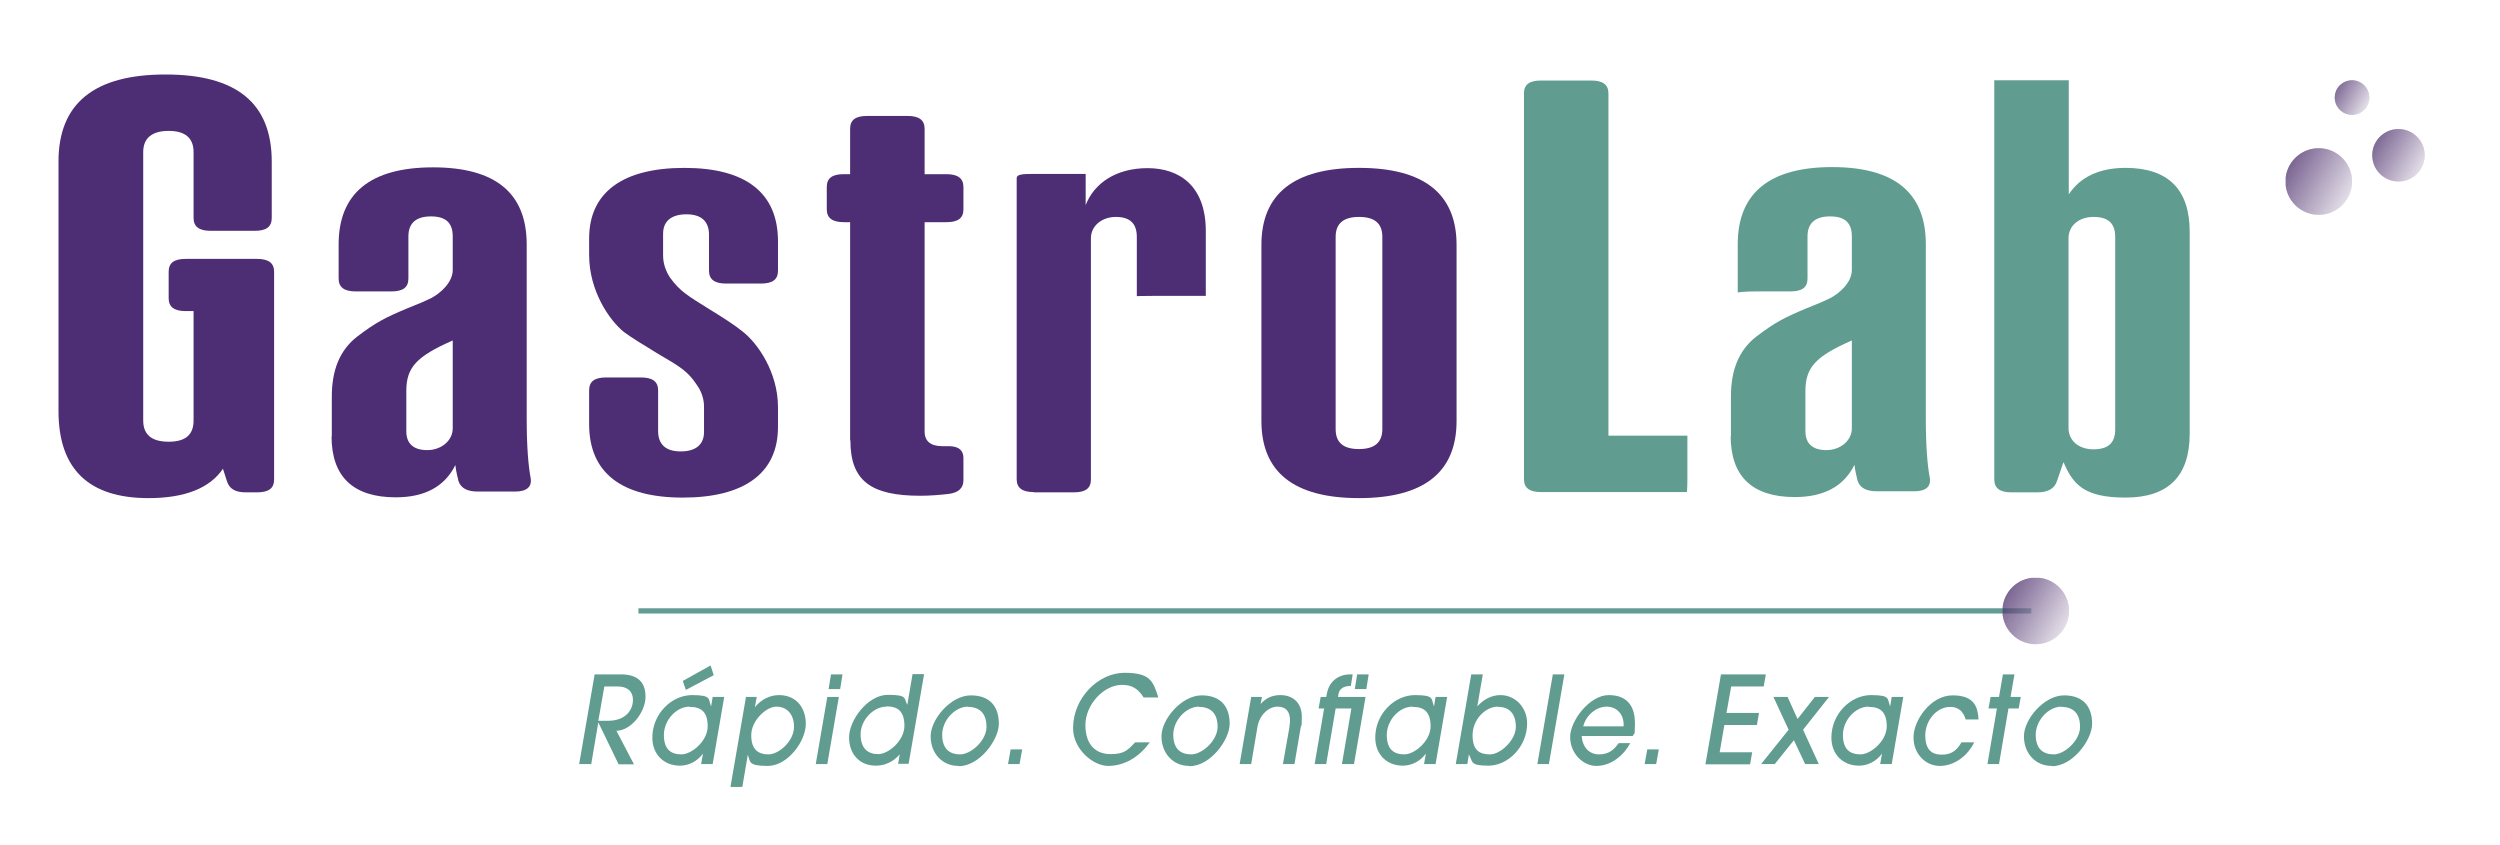 <?xml version="1.0" encoding="UTF-8"?>
<svg id="Capa_1" xmlns="http://www.w3.org/2000/svg" version="1.1" xmlns:xlink="http://www.w3.org/1999/xlink" viewBox="0 0 953.1 322.3">
  <!-- Generator: Adobe Illustrator 29.0.0, SVG Export Plug-In . SVG Version: 2.1.0 Build 186)  -->
  <defs>
    <style>
      .st0 {
        fill: #b1a3be;
      }

      .st1 {
        fill: #639c93;
      }

      .st2 {
        fill: #543872;
      }

      .st3 {
        fill: #c8bed2;
      }

      .st4 {
        fill: #907da3;
      }

      .st5 {
        fill: #b0a2be;
      }

      .st6 {
        fill: #7b6592;
      }

      .st7 {
        fill: #a697b6;
      }

      .st8 {
        fill: #c5bacf;
      }

      .st9 {
        fill: #4c2f6c;
      }

      .st10 {
        fill: #9988ab;
      }

      .st11 {
        fill: #907ea4;
      }

      .st12 {
        fill: #d3cada;
      }

      .st13 {
        fill: #b2a5c0;
      }

      .st14 {
        fill: #bdb1c8;
      }

      .st15 {
        fill: #b9adc6;
      }

      .st16 {
        fill: #cac0d3;
      }

      .st17 {
        fill: #5b4078;
      }

      .st18 {
        fill: #c2b7cd;
      }

      .st19 {
        fill: #8e7aa2;
      }

      .st20 {
        fill: #d7cfde;
      }

      .st21 {
        fill: #553973;
      }

      .st22 {
        fill: #c0b5cb;
      }

      .st23 {
        fill: #482a68;
      }

      .st24 {
        fill: #ab9cb9;
      }

      .st25 {
        fill: #cfc6d8;
      }

      .st26 {
        fill: #77608f;
      }

      .st27 {
        fill: #bfb4cb;
      }

      .st28 {
        fill: #593d76;
      }

      .st29 {
        fill: #bbafc7;
      }

      .st30 {
        fill: #aea0bc;
      }

      .st31 {
        fill: #9684a8;
      }

      .st32 {
        fill: #b8abc4;
      }

      .st33 {
        fill: #b7aac3;
      }

      .st34 {
        fill: #aa9bb9;
      }

      .st35 {
        fill: #644a7f;
      }

      .st36 {
        fill: #4e316d;
      }

      .st37 {
        fill: #5c4179;
      }

      .st38 {
        fill: #654b80;
      }

      .st39 {
        fill: #a090b1;
      }

      .st40 {
        fill: #674d81;
      }

      .st41 {
        fill: #7f6995;
      }

      .st42 {
        fill: #ab9dba;
      }

      .st43 {
        fill: #4a2c69;
      }

      .st44 {
        fill: #62487e;
      }

      .st45 {
        fill: #745c8c;
      }

      .st46 {
        fill: none;
      }

      .st47 {
        fill: #ccc2d5;
      }

      .st48 {
        fill: #9d8cae;
      }

      .st49 {
        fill: #60467c;
      }

      .st50 {
        fill: #9a89ac;
      }

      .st51 {
        fill: #826c97;
      }

      .st52 {
        fill: #5e437a;
      }

      .st53 {
        fill: #c6bbd0;
      }

      .st54 {
        fill: #9b8aac;
      }

      .st55 {
        fill: #d6cedd;
      }

      .st56 {
        fill: #796290;
      }

      .st57 {
        fill: #a899b7;
      }

      .st58 {
        fill: #7b6492;
      }

      .st59 {
        fill: #9381a6;
      }

      .st60 {
        fill: #816b97;
      }

      .st61 {
        fill: #8f7ba2;
      }

      .st62 {
        fill: #9685a9;
      }

      .st63 {
        fill: #735b8b;
      }

      .st64 {
        fill: #9482a7;
      }

      .st65 {
        fill: #806a96;
      }

      .st66 {
        fill: #6d5587;
      }

      .st67 {
        clip-path: url(#clippath-1);
      }

      .st68 {
        fill: #705889;
      }

      .st69 {
        fill: #b8acc5;
      }

      .st70 {
        fill: #c9bfd2;
      }

      .st71 {
        fill: #bcb0c8;
      }

      .st72 {
        fill: #6f5788;
      }

      .st73 {
        fill: #523570;
      }

      .st74 {
        fill: #b6a9c3;
      }

      .st75 {
        fill: #d1c8d9;
      }

      .st76 {
        fill: #cec5d7;
      }

      .st77 {
        fill: #b2a4bf;
      }

      .st78 {
        fill: #5d4279;
      }

      .st79 {
        fill: #63497e;
      }

      .st80 {
        fill: #9887aa;
      }

      .st81 {
        fill: #9e8eaf;
      }

      .st82 {
        fill: #c7bdd1;
      }

      .st83 {
        fill: #6a5184;
      }

      .st84 {
        clip-path: url(#clippath-3);
      }

      .st85 {
        fill: #6c5386;
      }

      .st86 {
        fill: #765f8e;
      }

      .st87 {
        fill: #ad9fbb;
      }

      .st88 {
        fill: #5a3f77;
      }

      .st89 {
        fill: #9786a9;
      }

      .st90 {
        fill: #d0c7d8;
      }

      .st91 {
        fill: #afa1bd;
      }

      .st92 {
        fill: #7e6895;
      }

      .st93 {
        fill: #492b69;
      }

      .st94 {
        fill: #61477d;
      }

      .st95 {
        fill: #609c90;
      }

      .st96 {
        fill: #836e99;
      }

      .st97 {
        fill: #9f8fb0;
      }

      .st98 {
        fill: #a596b5;
      }

      .st99 {
        fill: #7d6794;
      }

      .st100 {
        fill: #d5cddd;
      }

      .st101 {
        fill: #9583a7;
      }

      .st102 {
        fill: #a495b4;
      }

      .st103 {
        fill: #d2c9da;
      }

      .st104 {
        fill: #4b2e6b;
      }

      .st105 {
        fill: #4f326e;
      }

      .st106 {
        fill: #baaec6;
      }

      .st107 {
        fill: #b4a7c1;
      }

      .st108 {
        fill: #d4ccdc;
      }

      .st109 {
        fill: #beb2c9;
      }

      .st110 {
        fill: #89749d;
      }

      .st111 {
        fill: #d4cbdb;
      }

      .st112 {
        fill: #b3a6c1;
      }

      .st113 {
        fill: #a191b1;
      }

      .st114 {
        fill: #4d306c;
      }

      .st115 {
        fill: #a798b6;
      }

      .st116 {
        fill: #6d5486;
      }

      .st117 {
        fill: #917fa4;
      }

      .st118 {
        fill: #583c75;
      }

      .st119 {
        fill: #725a8b;
      }

      .st120 {
        fill: #c4b9ce;
      }

      .st121 {
        fill: #cdc4d6;
      }

      .st122 {
        fill: #9c8bad;
      }

      .st123 {
        fill: #826d98;
      }

      .st124 {
        fill: #cdc3d5;
      }

      .st125 {
        fill: #8d79a1;
      }

      .st126 {
        fill: #71598a;
      }

      .st127 {
        fill: #88739d;
      }

      .st128 {
        fill: #89759e;
      }

      .st129 {
        fill: #664c80;
      }

      .st130 {
        fill: #51346f;
      }

      .st131 {
        fill: #bfb3ca;
      }

      .st132 {
        fill: #745d8d;
      }

      .st133 {
        fill: #846f9a;
      }

      .st134 {
        fill: #4b2d6a;
      }

      .st135 {
        fill: #c3b8cd;
      }

      .st136 {
        fill: #755e8d;
      }

      .st137 {
        fill: #60457b;
      }

      .st138 {
        fill: #c1b6cc;
      }

      .st139 {
        clip-path: url(#clippath-2);
      }

      .st140 {
        fill: #563a74;
      }

      .st141 {
        fill: #8c78a0;
      }

      .st142 {
        fill: #695083;
      }

      .st143 {
        fill: #b5a8c2;
      }

      .st144 {
        fill: #573b74;
      }

      .st145 {
        fill: #674e82;
      }

      .st146 {
        fill: #86719b;
      }

      .st147 {
        fill: #7c6693;
      }

      .st148 {
        fill: #523671;
      }

      .st149 {
        fill: #a494b4;
      }

      .st150 {
        fill: #a292b2;
      }

      .st151 {
        fill: #9280a5;
      }

      .st152 {
        fill: #7a6391;
      }

      .st153 {
        fill: #684f83;
      }

      .st154 {
        fill: #786190;
      }

      .st155 {
        fill: #87729c;
      }

      .st156 {
        fill: #593e76;
      }

      .st157 {
        fill: #ac9ebb;
      }

      .st158 {
        fill: #4d2e74;
      }

      .st159 {
        fill: #8b779f;
      }

      .st160 {
        fill: #5f447b;
      }

      .st161 {
        fill: #8a769f;
      }

      .st162 {
        clip-path: url(#clippath);
      }

      .st163 {
        fill: #a393b3;
      }

      .st164 {
        fill: #a99ab8;
      }

      .st165 {
        fill: #50336e;
      }

      .st166 {
        fill: #c6bcd0;
      }

      .st167 {
        fill: #6e5688;
      }

      .st168 {
        fill: #533771;
      }

      .st169 {
        fill: #9d8daf;
      }

      .st170 {
        fill: #cbc1d4;
      }

      .st171 {
        fill: #6b5285;
      }

      .st172 {
        fill: #85709a;
      }
    </style>
    <clipPath id="clippath">
      <circle class="st46" cx="884" cy="69.2" r="12.7"/>
    </clipPath>
    <clipPath id="clippath-1">
      <circle class="st46" cx="896.7" cy="37.2" r="6.6"/>
    </clipPath>
    <clipPath id="clippath-2">
      <circle class="st46" cx="914.4" cy="59.2" r="10"/>
    </clipPath>
    <clipPath id="clippath-3">
      <circle class="st46" cx="776.1" cy="232.9" r="12.7"/>
    </clipPath>
  </defs>
  <path class="st158" d="M22.3,156.7V61.6c0-22.2,13.6-33.2,40.8-33.2s40.5,11,40.5,33.2v21.5c0,3.4-2.1,4.9-6.5,4.9h-16.8c-4.4,0-6.5-1.6-6.5-4.9v-25.1c0-5.4-3.2-8.1-9.5-8.1s-9.7,2.7-9.7,8.1v102.3c0,5.4,3.2,8.1,9.7,8.1s9.5-2.7,9.5-8.1v-41.7h-3c-4.4,0-6.5-1.6-6.5-4.9v-10.1c0-3.4,2.1-4.9,6.5-4.9h27.2c4.4,0,6.5,1.6,6.5,4.9v79.2c0,3.4-2.1,4.9-6.5,4.9h-4.4c-3.8,0-6.2-1.3-7.1-4.3l-1.5-4.7c-5,7.4-14.5,11.2-28.4,11.2-22.7,0-34.3-11-34.3-33.2Z"/>
  <path class="st158" d="M126.5,166.5v-15.3c0-10.1,3-17.7,9.7-22.9,7.1-5.4,10.6-7.2,19.2-10.8,4.1-1.6,7.1-2.9,8.9-3.8,3.8-2,8.3-6.1,8.3-10.8v-12.8c0-5.2-2.7-7.6-8.3-7.6s-8.6,2.5-8.6,7.6v16.1c0,3.4-2.1,4.9-6.5,4.9h-13.6c-4.4,0-6.5-1.6-6.5-4.9v-13c0-19.5,12.1-29.4,36-29.4s35.7,9.9,35.7,29.4v66.6c0,10.1.6,17.7,1.5,22.4.6,3.4-1.5,5.2-5.9,5.2h-14.2c-4.1,0-6.5-1.3-7.4-4-.3-1.3-.9-3.4-1.2-6.1-4.1,8.3-11.8,12.3-22.7,12.3-16.2,0-24.5-7.8-24.5-23.3ZM172.6,163.2v-33.4c-13.9,6.1-17.7,10.3-17.7,19.3v15.3c0,4.7,2.7,7.2,8,7.2s9.7-3.6,9.7-8.3Z"/>
  <path class="st158" d="M224.6,161.8v-13c0-3.4,2.1-4.9,6.5-4.9h13.3c4.4,0,6.5,1.6,6.5,4.9v15.5c0,5.2,3,7.8,8.6,7.8s8.9-2.5,8.9-7.4v-9.6c0-2.9-.9-5.8-2.7-8.3-3.5-5.4-6.8-7.2-14.8-11.9-5.6-3.4-10-6.1-13-8.3-5.6-4.5-13.3-15.7-13.3-29.4v-6.3c0-17.7,13-26.9,36.3-26.9s35.7,9.4,35.7,28v11.2c0,3.4-2.1,4.9-6.5,4.9h-13.3c-4.4,0-6.5-1.6-6.5-4.9v-13.7c0-5.2-3-7.8-8.6-7.8s-8.9,2.5-8.9,7.4v8.3c0,2.9.9,5.8,2.7,8.5,3.8,5.2,6.5,6.7,14.8,11.9,5.6,3.4,10,6.3,12.7,8.5,5.9,4.5,13.6,15.7,13.6,28.9v7.6c0,17.7-13,26.9-36.3,26.9s-35.7-9.4-35.7-28Z"/>
  <path class="st158" d="M324.1,167.9v-83.2h-2.4c-4.4,0-6.5-1.6-6.5-4.9v-8.5c0-3.4,2.1-4.9,6.5-4.9h2.4v-17.3c0-3.4,2.1-4.9,6.5-4.9h15.4c4.4,0,6.5,1.6,6.5,4.9v17.3h8.3c4.4,0,6.5,1.6,6.5,4.9v8.5c0,3.4-2.1,4.9-6.5,4.9h-8.3v79.8c0,3.8,2.4,5.6,6.8,5.6h2.4c3.8,0,5.6,1.6,5.6,4.5v8.5c0,2.9-1.8,4.7-5.6,5.2-3.5.4-7.1.7-10.9.7-18.9,0-26.6-5.8-26.6-21.1Z"/>
  <path class="st158" d="M394.1,187.6c-4.4,0-6.5-1.6-6.5-4.9v-114.8c0-1.4,2.1-1.6,6.5-1.6h13.3c4.4,0,6.5,0,6.5,0v11.9c3.2-8.3,11.5-14.1,23.6-14.1s22.2,6.7,22.2,24v24.7s-2.1,0-6.5,0h-13.3c-4.4,0-6.5.1-6.5.1v-22.6c0-5.2-2.7-7.6-8-7.6s-9.5,3.4-9.5,8.1v92c0,3.4-2.1,4.9-6.5,4.9h-15.4Z"/>
  <path class="st158" d="M480.9,93.4c0-19.5,12.4-29.4,37.2-29.4s37.2,9.9,37.2,29.4v67.1c0,19.5-12.4,29.4-37.2,29.4s-37.2-9.9-37.2-29.4v-67.1ZM527,90.3c0-5.2-3-7.6-8.9-7.6s-8.9,2.5-8.9,7.6v73.3c0,5.2,3,7.6,8.9,7.6s8.9-2.5,8.9-7.6v-73.3Z"/>
  <path class="st95" d="M587.5,187.6c-4.4,0-6.5-1.6-6.5-4.9V35.6c0-3.4,2.1-4.9,6.5-4.9h19.2c4.4,0,6.5,1.6,6.5,4.9v130.5h30.1v16.6c0,3.4-.2,4.9-.2,4.9h-55.7Z"/>
  <path class="st95" d="M659.9,166.5v-15.3c0-10.1,3-17.7,9.7-22.9,7.1-5.4,10.6-7.2,19.2-10.8,4.1-1.6,7.1-2.9,8.9-3.8,3.8-2,8.3-6.1,8.3-10.8v-12.8c0-5.2-2.7-7.6-8.3-7.6s-8.6,2.5-8.6,7.6v16.1c0,3.4-2.1,4.9-6.5,4.9h-13.6c-4.4,0-6.5.4-6.5.4v-18.4c0-19.5,12.1-29.4,36-29.4s35.7,9.9,35.7,29.4v66.6c0,10.1.6,17.7,1.5,22.4.6,3.4-1.5,5.2-5.9,5.2h-14.2c-4.1,0-6.5-1.3-7.4-4-.3-1.3-.9-3.4-1.2-6.1-4.1,8.3-11.8,12.3-22.7,12.3-16.2,0-24.5-7.8-24.5-23.3ZM706,163.2v-33.4c-13.9,6.1-17.7,10.3-17.7,19.3v15.3c0,4.7,2.7,7.2,8,7.2s9.7-3.6,9.7-8.3Z"/>
  <path class="st95" d="M786.6,176.4l-2.4,7c-.9,2.9-3.5,4.3-7.4,4.3h-10c-4.4,0-6.5-1.6-6.5-4.9V30.6h28.4v43.5c4.4-6.7,11.8-10.1,21.6-10.1,16.2,0,24.5,8.1,24.5,24.4v76.9c0,16.4-8.3,24.4-24.5,24.4s-20.1-5.4-23.6-13.5ZM806.4,163.6v-73.3c0-5.2-2.7-7.6-8.3-7.6s-9.5,3.4-9.5,8.1v72.4c0,4.7,3.8,8.1,9.5,8.1s8.3-2.5,8.3-7.6Z"/>
  <g class="st162">
    <polygon class="st20" points="891.4 81.9 896.7 72.6 896.7 81.9 891.4 81.9"/>
    <polygon class="st20" points="891.2 81.9 896.7 72.3 896.7 72.6 891.4 81.9 891.2 81.9"/>
    <polygon class="st55" points="891 81.9 896.7 72 896.7 72.3 891.2 81.9 891 81.9"/>
    <polygon class="st100" points="890.8 81.9 896.7 71.7 896.7 72 891 81.9 890.8 81.9"/>
    <polygon class="st108" points="890.6 81.9 896.7 71.4 896.7 71.7 890.8 81.9 890.6 81.9"/>
    <polygon class="st111" points="890.5 81.9 896.7 71.1 896.7 71.4 890.6 81.9 890.5 81.9"/>
    <polygon class="st12" points="890.3 81.9 896.7 70.8 896.7 71.1 890.5 81.9 890.3 81.9"/>
    <polygon class="st103" points="890.1 81.9 896.7 70.5 896.7 70.8 890.3 81.9 890.1 81.9"/>
    <polygon class="st75" points="889.9 81.9 896.7 70.2 896.7 70.5 890.1 81.9 889.9 81.9"/>
    <polygon class="st90" points="889.8 81.9 896.7 69.8 896.7 70.2 889.9 81.9 889.8 81.9"/>
    <polygon class="st25" points="889.6 81.9 896.7 69.5 896.7 69.8 889.8 81.9 889.6 81.9"/>
    <polygon class="st76" points="889.4 81.9 896.7 69.2 896.7 69.5 889.6 81.9 889.4 81.9"/>
    <polygon class="st121" points="889.2 81.9 896.7 68.9 896.7 69.2 889.4 81.9 889.2 81.9"/>
    <polygon class="st124" points="889.1 81.9 896.7 68.6 896.7 68.9 889.2 81.9 889.1 81.9"/>
    <polygon class="st47" points="888.9 81.9 896.7 68.3 896.7 68.6 889.1 81.9 888.9 81.9"/>
    <polygon class="st170" points="888.7 81.9 896.7 68 896.7 68.3 888.9 81.9 888.7 81.9"/>
    <polygon class="st16" points="888.5 81.9 896.7 67.7 896.7 68 888.7 81.9 888.5 81.9"/>
    <polygon class="st70" points="888.3 81.9 896.7 67.4 896.7 67.7 888.5 81.9 888.3 81.9"/>
    <polygon class="st3" points="888.2 81.9 896.7 67.1 896.7 67.4 888.3 81.9 888.2 81.9"/>
    <polygon class="st82" points="888 81.9 896.7 66.8 896.7 67.1 888.2 81.9 888 81.9"/>
    <polygon class="st166" points="887.8 81.9 896.7 66.5 896.7 66.8 888 81.9 887.8 81.9"/>
    <polygon class="st53" points="887.6 81.9 896.7 66.2 896.7 66.5 887.8 81.9 887.6 81.9"/>
    <polygon class="st8" points="887.5 81.9 896.7 65.9 896.7 66.2 887.6 81.9 887.5 81.9"/>
    <polygon class="st120" points="887.3 81.9 896.7 65.5 896.7 65.9 887.5 81.9 887.3 81.9"/>
    <polygon class="st135" points="887.1 81.9 896.7 65.2 896.7 65.5 887.3 81.9 887.1 81.9"/>
    <polygon class="st18" points="886.9 81.9 896.7 64.9 896.7 65.2 887.1 81.9 886.9 81.9"/>
    <polygon class="st138" points="886.7 81.9 896.7 64.6 896.7 64.9 886.9 81.9 886.7 81.9"/>
    <polygon class="st22" points="886.6 81.9 896.7 64.3 896.7 64.6 886.7 81.9 886.6 81.9"/>
    <polygon class="st27" points="886.4 81.9 896.7 64 896.7 64.3 886.6 81.9 886.4 81.9"/>
    <polygon class="st131" points="886.2 81.9 896.7 63.7 896.7 64 886.4 81.9 886.2 81.9"/>
    <polygon class="st109" points="886 81.9 896.7 63.4 896.7 63.7 886.2 81.9 886 81.9"/>
    <polygon class="st14" points="885.9 81.9 896.7 63.1 896.7 63.4 886 81.9 885.9 81.9"/>
    <polygon class="st71" points="885.7 81.9 896.7 62.8 896.7 63.1 885.9 81.9 885.7 81.9"/>
    <polygon class="st29" points="885.5 81.9 896.7 62.5 896.7 62.8 885.7 81.9 885.5 81.9"/>
    <polygon class="st106" points="885.3 81.9 896.7 62.2 896.7 62.5 885.5 81.9 885.3 81.9"/>
    <polygon class="st15" points="885.2 81.9 896.7 61.9 896.7 62.2 885.3 81.9 885.2 81.9"/>
    <polygon class="st69" points="885 81.9 896.7 61.6 896.7 61.9 885.2 81.9 885 81.9"/>
    <polygon class="st32" points="884.8 81.9 896.7 61.2 896.7 61.6 885 81.9 884.8 81.9"/>
    <polygon class="st33" points="884.6 81.9 896.7 60.9 896.7 61.2 884.8 81.9 884.6 81.9"/>
    <polygon class="st74" points="884.4 81.9 896.7 60.6 896.7 60.9 884.6 81.9 884.4 81.9"/>
    <polygon class="st143" points="884.3 81.9 896.7 60.3 896.7 60.6 884.4 81.9 884.3 81.9"/>
    <polygon class="st107" points="884.1 81.9 896.7 60 896.7 60.3 884.3 81.9 884.1 81.9"/>
    <polygon class="st112" points="883.9 81.9 896.7 59.7 896.7 60 884.1 81.9 883.9 81.9"/>
    <polygon class="st13" points="883.7 81.9 896.7 59.4 896.7 59.7 883.9 81.9 883.7 81.9"/>
    <polygon class="st77" points="883.6 81.9 896.7 59.1 896.7 59.4 883.7 81.9 883.6 81.9"/>
    <polygon class="st0" points="883.4 81.9 896.7 58.8 896.7 59.1 883.6 81.9 883.4 81.9"/>
    <polygon class="st5" points="883.2 81.9 896.7 58.5 896.7 58.8 883.4 81.9 883.2 81.9"/>
    <polygon class="st91" points="883 81.9 896.7 58.2 896.7 58.5 883.2 81.9 883 81.9"/>
    <polygon class="st30" points="882.8 81.9 896.7 57.9 896.7 58.2 883 81.9 882.8 81.9"/>
    <polygon class="st87" points="882.7 81.9 896.7 57.6 896.7 57.9 882.8 81.9 882.7 81.9"/>
    <polygon class="st157" points="882.5 81.9 896.6 57.4 896.7 57.5 896.7 57.6 882.7 81.9 882.5 81.9"/>
    <polygon class="st42" points="882.3 81.9 896.5 57.4 896.6 57.4 882.5 81.9 882.3 81.9"/>
    <polygon class="st24" points="882.1 81.9 896.3 57.3 896.5 57.4 882.3 81.9 882.1 81.9"/>
    <polygon class="st34" points="882 81.9 896.2 57.2 896.3 57.3 882.1 81.9 882 81.9"/>
    <polygon class="st164" points="881.8 81.9 896.1 57.1 896.2 57.2 882 81.9 881.8 81.9"/>
    <polygon class="st57" points="881.6 81.9 895.9 57.1 896.1 57.1 881.8 81.9 881.6 81.9"/>
    <polygon class="st115" points="881.4 81.9 895.8 57 895.9 57.1 881.6 81.9 881.4 81.9"/>
    <polygon class="st7" points="881.3 81.9 895.7 56.9 895.8 57 881.4 81.9 881.3 81.9"/>
    <polygon class="st98" points="881.1 81.9 895.5 56.8 895.7 56.9 881.3 81.9 881.1 81.9"/>
    <polygon class="st102" points="880.9 81.9 895.4 56.8 895.5 56.8 881.1 81.9 880.9 81.9"/>
    <polygon class="st149" points="880.7 81.9 895.3 56.7 895.4 56.8 880.9 81.9 880.7 81.9"/>
    <polygon class="st163" points="880.5 81.9 895.1 56.6 895.3 56.7 880.7 81.9 880.5 81.9"/>
    <polygon class="st150" points="880.4 81.9 895 56.5 895 56.5 895.1 56.6 880.5 81.9 880.4 81.9"/>
    <polygon class="st113" points="880.2 81.9 894.8 56.5 895 56.5 880.4 81.9 880.2 81.9"/>
    <polygon class="st39" points="880 81.9 894.6 56.5 894.8 56.5 880.2 81.9 880 81.9"/>
    <polygon class="st97" points="879.8 81.9 894.5 56.5 894.6 56.5 880 81.9 879.8 81.9"/>
    <polygon class="st81" points="879.7 81.9 894.3 56.5 894.5 56.5 879.8 81.9 879.7 81.9"/>
    <polygon class="st169" points="879.5 81.9 894.1 56.5 894.3 56.5 879.7 81.9 879.5 81.9"/>
    <polygon class="st48" points="879.3 81.9 893.9 56.5 894.1 56.5 879.5 81.9 879.3 81.9"/>
    <polygon class="st122" points="879.1 81.9 893.7 56.5 893.9 56.5 879.3 81.9 879.1 81.9"/>
    <polygon class="st54" points="878.9 81.9 893.6 56.5 893.7 56.5 879.1 81.9 878.9 81.9"/>
    <polygon class="st50" points="878.8 81.9 893.4 56.5 893.6 56.5 878.9 81.9 878.8 81.9"/>
    <polygon class="st10" points="878.6 81.9 893.2 56.5 893.4 56.5 878.8 81.9 878.6 81.9"/>
    <polygon class="st80" points="878.4 81.9 893 56.5 893.2 56.5 878.6 81.9 878.4 81.9"/>
    <polygon class="st89" points="878.2 81.9 892.9 56.5 893 56.5 878.4 81.9 878.2 81.9"/>
    <polygon class="st62" points="878.1 81.9 892.7 56.5 892.9 56.5 878.2 81.9 878.1 81.9"/>
    <polygon class="st31" points="877.9 81.9 892.5 56.5 892.7 56.5 878.1 81.9 877.9 81.9"/>
    <polygon class="st101" points="877.7 81.9 892.3 56.5 892.5 56.5 877.9 81.9 877.7 81.9"/>
    <polygon class="st64" points="877.5 81.9 892.2 56.5 892.3 56.5 877.7 81.9 877.5 81.9"/>
    <polygon class="st59" points="877.3 81.9 892 56.5 892.2 56.5 877.5 81.9 877.3 81.9"/>
    <polygon class="st151" points="877.2 81.9 891.8 56.5 892 56.5 877.3 81.9 877.2 81.9"/>
    <polygon class="st117" points="877 81.9 891.6 56.5 891.8 56.5 877.2 81.9 877 81.9"/>
    <polygon class="st11" points="876.8 81.9 891.4 56.5 891.6 56.5 877 81.9 876.8 81.9"/>
    <polygon class="st4" points="876.6 81.9 891.3 56.5 891.4 56.5 876.8 81.9 876.6 81.9"/>
    <polygon class="st61" points="876.5 81.9 891.1 56.5 891.3 56.5 876.6 81.9 876.5 81.9"/>
    <polygon class="st19" points="876.3 81.9 890.9 56.5 891.1 56.5 876.5 81.9 876.3 81.9"/>
    <polygon class="st125" points="876.1 81.9 890.7 56.5 890.9 56.5 876.3 81.9 876.1 81.9"/>
    <polygon class="st141" points="875.9 81.9 890.6 56.5 890.7 56.5 876.1 81.9 875.9 81.9"/>
    <polygon class="st159" points="875.8 81.9 890.4 56.5 890.6 56.5 875.9 81.9 875.8 81.9"/>
    <polygon class="st161" points="875.6 81.9 890.2 56.5 890.4 56.5 875.8 81.9 875.6 81.9"/>
    <polygon class="st128" points="875.4 81.9 890 56.5 890.2 56.5 875.6 81.9 875.4 81.9"/>
    <polygon class="st110" points="875.2 81.9 889.8 56.5 890 56.5 875.4 81.9 875.2 81.9"/>
    <polygon class="st127" points="875 81.9 889.7 56.5 889.8 56.5 875.2 81.9 875 81.9"/>
    <polygon class="st155" points="874.9 81.9 889.5 56.5 889.7 56.5 875 81.9 874.9 81.9"/>
    <polygon class="st146" points="874.7 81.9 889.3 56.5 889.5 56.5 874.9 81.9 874.7 81.9"/>
    <polygon class="st172" points="874.5 81.9 889.1 56.5 889.3 56.5 874.7 81.9 874.5 81.9"/>
    <polygon class="st133" points="874.3 81.9 889 56.5 889.1 56.5 874.5 81.9 874.3 81.9"/>
    <polygon class="st96" points="874.2 81.9 888.8 56.5 889 56.5 874.3 81.9 874.2 81.9"/>
    <polygon class="st123" points="874 81.9 888.6 56.5 888.8 56.5 874.2 81.9 874 81.9"/>
    <polygon class="st51" points="873.8 81.9 888.4 56.5 888.6 56.5 874 81.9 873.8 81.9"/>
    <polygon class="st60" points="873.6 81.9 888.3 56.5 888.4 56.5 873.8 81.9 873.6 81.9"/>
    <polygon class="st65" points="873.4 81.9 888.1 56.5 888.3 56.5 873.6 81.9 873.4 81.9"/>
    <polygon class="st41" points="873.3 81.9 887.9 56.5 888.1 56.5 873.4 81.9 873.3 81.9"/>
    <polygon class="st92" points="873.1 81.9 887.7 56.5 887.9 56.5 873.3 81.9 873.1 81.9"/>
    <polygon class="st99" points="873 81.9 872.9 81.8 887.5 56.5 887.7 56.5 873.1 81.9 873 81.9"/>
    <polygon class="st147" points="872.9 81.8 872.8 81.7 887.4 56.5 887.5 56.5 872.9 81.8"/>
    <polygon class="st6" points="872.8 81.7 872.7 81.7 887.2 56.5 887.4 56.5 872.8 81.7"/>
    <polygon class="st58" points="872.7 81.7 872.5 81.6 887 56.5 887.2 56.5 872.7 81.7"/>
    <polygon class="st152" points="872.5 81.6 872.4 81.5 886.8 56.5 887 56.5 872.5 81.6"/>
    <polygon class="st56" points="872.4 81.5 872.3 81.4 886.7 56.5 886.8 56.5 872.4 81.5"/>
    <polygon class="st154" points="872.3 81.4 872.2 81.4 886.5 56.5 886.7 56.5 872.3 81.4"/>
    <polygon class="st26" points="872.2 81.4 872 81.3 886.3 56.5 886.5 56.5 872.2 81.4"/>
    <polygon class="st86" points="872 81.3 871.9 81.2 886.1 56.5 886.3 56.5 872 81.3"/>
    <polygon class="st136" points="871.9 81.2 871.8 81.1 885.9 56.5 886.1 56.5 871.9 81.2"/>
    <polygon class="st132" points="871.8 81.1 871.6 81.1 885.8 56.5 885.9 56.5 871.8 81.1"/>
    <polygon class="st45" points="871.6 81.1 871.5 81 885.6 56.5 885.8 56.5 871.6 81.1"/>
    <polygon class="st63" points="871.5 81 871.4 80.9 871.4 80.9 885.4 56.5 885.6 56.5 871.5 81"/>
    <polygon class="st119" points="871.4 80.6 885.2 56.5 885.4 56.5 871.4 80.9 871.4 80.6"/>
    <polygon class="st126" points="871.4 80.3 885.1 56.5 885.2 56.5 871.4 80.6 871.4 80.3"/>
    <polygon class="st68" points="871.4 79.9 884.9 56.5 885.1 56.5 871.4 80.3 871.4 79.9"/>
    <polygon class="st72" points="871.4 79.6 884.7 56.5 884.9 56.5 871.4 79.9 871.4 79.6"/>
    <polygon class="st167" points="871.4 79.3 884.5 56.5 884.7 56.5 871.4 79.6 871.4 79.3"/>
    <polygon class="st66" points="871.4 79 884.4 56.5 884.5 56.5 871.4 79.3 871.4 79"/>
    <polygon class="st116" points="871.4 78.7 884.2 56.5 884.4 56.5 871.4 79 871.4 78.7"/>
    <polygon class="st85" points="871.4 78.4 884 56.5 884.2 56.5 871.4 78.7 871.4 78.4"/>
    <polygon class="st171" points="871.4 78.1 883.8 56.5 884 56.5 871.4 78.4 871.4 78.1"/>
    <polygon class="st83" points="871.4 77.8 883.6 56.5 883.8 56.5 871.4 78.1 871.4 77.8"/>
    <polygon class="st142" points="871.4 77.5 883.5 56.5 883.6 56.5 871.4 77.8 871.4 77.5"/>
    <polygon class="st153" points="871.4 77.2 883.3 56.5 883.5 56.5 871.4 77.5 871.4 77.2"/>
    <polygon class="st145" points="871.4 76.9 883.1 56.5 883.3 56.5 871.4 77.2 871.4 76.9"/>
    <polygon class="st40" points="871.4 76.6 882.9 56.5 883.1 56.5 871.4 76.9 871.4 76.6"/>
    <polygon class="st129" points="871.4 76.3 882.8 56.5 882.9 56.5 871.4 76.6 871.4 76.3"/>
    <polygon class="st38" points="871.4 76 882.6 56.5 882.8 56.5 871.4 76.3 871.4 76"/>
    <polygon class="st35" points="871.4 75.6 882.4 56.5 882.6 56.5 871.4 76 871.4 75.6"/>
    <polygon class="st79" points="871.4 75.3 882.2 56.5 882.4 56.5 871.4 75.6 871.4 75.3"/>
    <polygon class="st44" points="871.4 75 882 56.5 882.2 56.5 871.4 75.3 871.4 75"/>
    <polygon class="st94" points="871.4 74.7 881.9 56.5 882 56.5 871.4 75 871.4 74.7"/>
    <polygon class="st49" points="871.4 74.4 881.7 56.5 881.9 56.5 871.4 74.7 871.4 74.4"/>
    <polygon class="st137" points="871.4 74.1 881.5 56.5 881.7 56.5 871.4 74.4 871.4 74.1"/>
    <polygon class="st160" points="871.4 73.8 881.3 56.5 881.5 56.5 871.4 74.1 871.4 73.8"/>
    <polygon class="st52" points="871.4 73.5 881.2 56.5 881.3 56.5 871.4 73.8 871.4 73.5"/>
    <polygon class="st78" points="871.4 73.2 881 56.5 881.2 56.5 871.4 73.5 871.4 73.2"/>
    <polygon class="st37" points="871.4 72.9 880.8 56.5 881 56.5 871.4 73.2 871.4 72.9"/>
    <polygon class="st17" points="871.4 72.6 880.6 56.5 880.8 56.5 871.4 72.9 871.4 72.6"/>
    <polygon class="st88" points="871.4 72.3 880.4 56.5 880.6 56.5 871.4 72.6 871.4 72.3"/>
    <polygon class="st156" points="871.4 72 880.3 56.5 880.4 56.5 871.4 72.3 871.4 72"/>
    <polygon class="st28" points="871.4 71.7 880.1 56.5 880.3 56.5 871.4 72 871.4 71.7"/>
    <polygon class="st118" points="871.4 71.3 879.9 56.5 880.1 56.5 871.4 71.7 871.4 71.3"/>
    <polygon class="st144" points="871.4 71 879.7 56.5 879.9 56.5 871.4 71.3 871.4 71"/>
    <polygon class="st140" points="871.4 70.7 879.6 56.5 879.7 56.5 871.4 71 871.4 70.7"/>
    <polygon class="st21" points="871.4 70.4 879.4 56.5 879.6 56.5 871.4 70.7 871.4 70.4"/>
    <polygon class="st2" points="871.4 70.1 879.2 56.5 879.4 56.5 871.4 70.4 871.4 70.1"/>
    <polygon class="st168" points="871.4 69.8 879 56.5 879.2 56.5 871.4 70.1 871.4 69.8"/>
    <polygon class="st148" points="871.4 69.5 878.9 56.5 879 56.5 871.4 69.8 871.4 69.5"/>
    <polygon class="st73" points="871.4 69.2 878.7 56.5 878.9 56.5 871.4 69.5 871.4 69.2"/>
    <polygon class="st130" points="871.4 68.9 878.5 56.5 878.7 56.5 871.4 69.2 871.4 68.9"/>
    <polygon class="st165" points="871.4 68.6 878.3 56.5 878.5 56.5 871.4 68.9 871.4 68.6"/>
    <polygon class="st105" points="871.4 68.3 878.1 56.5 878.3 56.5 871.4 68.6 871.4 68.3"/>
    <polygon class="st36" points="871.4 68 878 56.5 878.1 56.5 871.4 68.3 871.4 68"/>
    <polygon class="st114" points="871.4 67.7 877.8 56.5 878 56.5 871.4 68 871.4 67.7"/>
    <polygon class="st9" points="871.4 67.4 877.6 56.5 877.8 56.5 871.4 67.7 871.4 67.4"/>
    <polygon class="st104" points="871.4 67 877.4 56.5 877.6 56.5 871.4 67.4 871.4 67"/>
    <polygon class="st134" points="871.4 66.7 877.3 56.5 877.4 56.5 871.4 67 871.4 66.7"/>
    <polygon class="st43" points="871.4 66.4 877.1 56.5 877.3 56.5 871.4 66.7 871.4 66.4"/>
    <polygon class="st93" points="871.4 66.1 876.9 56.5 877.1 56.5 871.4 66.4 871.4 66.1"/>
    <polygon class="st23" points="871.4 65.8 876.7 56.5 876.9 56.5 871.4 66.1 871.4 65.8"/>
    <polygon class="st23" points="876.7 56.5 871.4 65.8 871.4 56.5 876.7 56.5"/>
  </g>
  <g class="st67">
    <polygon class="st20" points="900.5 43.8 903.3 39 903.3 43.8 900.5 43.8"/>
    <polygon class="st20" points="900.4 43.8 903.3 38.8 903.3 39 900.5 43.8 900.4 43.8"/>
    <polygon class="st55" points="900.3 43.8 903.3 38.7 903.3 38.8 900.4 43.8 900.3 43.8"/>
    <polygon class="st100" points="900.2 43.8 903.3 38.5 903.3 38.7 900.3 43.8 900.2 43.8"/>
    <polygon class="st108" points="900.1 43.8 903.3 38.3 903.3 38.5 900.2 43.8 900.1 43.8"/>
    <polygon class="st111" points="900.1 43.8 903.3 38.2 903.3 38.3 900.1 43.8 900.1 43.8"/>
    <polygon class="st12" points="900 43.8 903.3 38 903.3 38.2 900.1 43.8 900 43.8"/>
    <polygon class="st103" points="899.9 43.8 903.3 37.9 903.3 38 900 43.8 899.9 43.8"/>
    <polygon class="st75" points="899.8 43.8 903.3 37.7 903.3 37.9 899.9 43.8 899.8 43.8"/>
    <polygon class="st90" points="899.7 43.8 903.3 37.5 903.3 37.7 899.8 43.8 899.7 43.8"/>
    <polygon class="st25" points="899.6 43.8 903.3 37.4 903.3 37.5 899.7 43.8 899.6 43.8"/>
    <polygon class="st76" points="899.5 43.8 903.3 37.2 903.3 37.4 899.6 43.8 899.5 43.8"/>
    <polygon class="st121" points="899.4 43.8 903.3 37.1 903.3 37.2 899.5 43.8 899.4 43.8"/>
    <polygon class="st124" points="899.3 43.8 903.3 36.9 903.3 37.1 899.4 43.8 899.3 43.8"/>
    <polygon class="st47" points="899.2 43.8 903.3 36.7 903.3 36.9 899.3 43.8 899.2 43.8"/>
    <polygon class="st170" points="899.1 43.8 903.3 36.6 903.3 36.7 899.2 43.8 899.1 43.8"/>
    <polygon class="st16" points="899 43.8 903.3 36.4 903.3 36.6 899.1 43.8 899 43.8"/>
    <polygon class="st70" points="898.9 43.8 903.3 36.3 903.3 36.4 899 43.8 898.9 43.8"/>
    <polygon class="st3" points="898.9 43.8 903.3 36.1 903.3 36.3 898.9 43.8 898.9 43.8"/>
    <polygon class="st82" points="898.8 43.8 903.3 35.9 903.3 36.1 898.9 43.8 898.8 43.8"/>
    <polygon class="st166" points="898.7 43.8 903.3 35.8 903.3 35.9 898.8 43.8 898.7 43.8"/>
    <polygon class="st53" points="898.6 43.8 903.3 35.6 903.3 35.8 898.7 43.8 898.6 43.8"/>
    <polygon class="st8" points="898.5 43.8 903.3 35.5 903.3 35.6 898.6 43.8 898.5 43.8"/>
    <polygon class="st120" points="898.4 43.8 903.3 35.3 903.3 35.5 898.5 43.8 898.4 43.8"/>
    <polygon class="st135" points="898.3 43.8 903.3 35.1 903.3 35.3 898.4 43.8 898.3 43.8"/>
    <polygon class="st18" points="898.2 43.8 903.3 35 903.3 35.1 898.3 43.8 898.2 43.8"/>
    <polygon class="st138" points="898.1 43.8 903.3 34.8 903.3 35 898.2 43.8 898.1 43.8"/>
    <polygon class="st22" points="898 43.8 903.3 34.7 903.3 34.8 898.1 43.8 898 43.8"/>
    <polygon class="st27" points="897.9 43.8 903.3 34.5 903.3 34.7 898 43.8 897.9 43.8"/>
    <polygon class="st131" points="897.8 43.8 903.3 34.3 903.3 34.5 897.9 43.8 897.8 43.8"/>
    <polygon class="st109" points="897.7 43.8 903.3 34.2 903.3 34.3 897.8 43.8 897.7 43.8"/>
    <polygon class="st14" points="897.7 43.8 903.3 34 903.3 34.2 897.7 43.8 897.7 43.8"/>
    <polygon class="st71" points="897.6 43.8 903.3 33.9 903.3 34 897.7 43.8 897.6 43.8"/>
    <polygon class="st29" points="897.5 43.8 903.3 33.7 903.3 33.9 897.6 43.8 897.5 43.8"/>
    <polygon class="st106" points="897.4 43.8 903.3 33.5 903.3 33.7 897.5 43.8 897.4 43.8"/>
    <polygon class="st15" points="897.3 43.8 903.3 33.4 903.3 33.5 897.4 43.8 897.3 43.8"/>
    <polygon class="st69" points="897.2 43.8 903.3 33.2 903.3 33.4 897.3 43.8 897.2 43.8"/>
    <polygon class="st32" points="897.1 43.8 903.3 33.1 903.3 33.2 897.2 43.8 897.1 43.8"/>
    <polygon class="st33" points="897 43.8 903.3 32.9 903.3 33.1 897.1 43.8 897 43.8"/>
    <polygon class="st74" points="896.9 43.8 903.3 32.7 903.3 32.9 897 43.8 896.9 43.8"/>
    <polygon class="st143" points="896.8 43.8 903.3 32.6 903.3 32.7 896.9 43.8 896.8 43.8"/>
    <polygon class="st107" points="896.7 43.8 903.3 32.4 903.3 32.6 896.8 43.8 896.7 43.8"/>
    <polygon class="st112" points="896.6 43.8 903.3 32.3 903.3 32.4 896.7 43.8 896.6 43.8"/>
    <polygon class="st13" points="896.5 43.8 903.3 32.1 903.3 32.3 896.6 43.8 896.5 43.8"/>
    <polygon class="st77" points="896.5 43.8 903.3 32 903.3 32.1 896.5 43.8 896.5 43.8"/>
    <polygon class="st0" points="896.4 43.8 903.3 31.8 903.3 32 896.5 43.8 896.4 43.8"/>
    <polygon class="st5" points="896.3 43.8 903.3 31.6 903.3 31.8 896.4 43.8 896.3 43.8"/>
    <polygon class="st91" points="896.2 43.8 903.3 31.5 903.3 31.6 896.3 43.8 896.2 43.8"/>
    <polygon class="st30" points="896.1 43.8 903.3 31.3 903.3 31.5 896.2 43.8 896.1 43.8"/>
    <polygon class="st87" points="896 43.8 903.3 31.2 903.3 31.3 896.1 43.8 896 43.8"/>
    <polygon class="st157" points="895.9 43.8 903.3 31 903.3 31.2 896 43.8 895.9 43.8"/>
    <polygon class="st42" points="895.8 43.8 903.3 30.8 903.3 31 895.9 43.8 895.8 43.8"/>
    <polygon class="st24" points="895.7 43.8 903.3 30.7 903.3 30.8 895.8 43.8 895.7 43.8"/>
    <polygon class="st34" points="895.6 43.8 903.2 30.6 903.3 30.6 903.3 30.7 895.7 43.8 895.6 43.8"/>
    <polygon class="st164" points="895.5 43.8 903.1 30.6 903.2 30.6 895.6 43.8 895.5 43.8"/>
    <polygon class="st57" points="895.4 43.8 903.1 30.6 903.1 30.6 895.5 43.8 895.4 43.8"/>
    <polygon class="st115" points="895.3 43.8 903 30.6 903.1 30.6 895.4 43.8 895.3 43.8"/>
    <polygon class="st7" points="895.3 43.8 902.9 30.6 903 30.6 895.3 43.8 895.3 43.8"/>
    <polygon class="st98" points="895.2 43.8 902.8 30.6 902.9 30.6 895.3 43.8 895.2 43.8"/>
    <polygon class="st102" points="895.1 43.8 902.7 30.6 902.8 30.6 895.2 43.8 895.1 43.8"/>
    <polygon class="st149" points="895 43.8 902.6 30.6 902.7 30.6 895.1 43.8 895 43.8"/>
    <polygon class="st163" points="894.9 43.8 902.5 30.6 902.6 30.6 895 43.8 894.9 43.8"/>
    <polygon class="st150" points="894.8 43.8 902.4 30.6 902.5 30.6 894.9 43.8 894.8 43.8"/>
    <polygon class="st113" points="894.7 43.8 902.3 30.6 902.4 30.6 894.8 43.8 894.7 43.8"/>
    <polygon class="st39" points="894.6 43.8 902.2 30.6 902.3 30.6 894.7 43.8 894.6 43.8"/>
    <polygon class="st97" points="894.5 43.8 902.1 30.6 902.2 30.6 894.6 43.8 894.5 43.8"/>
    <polygon class="st81" points="894.4 43.8 902 30.6 902.1 30.6 894.5 43.8 894.4 43.8"/>
    <polygon class="st169" points="894.3 43.8 901.9 30.6 902 30.6 894.4 43.8 894.3 43.8"/>
    <polygon class="st48" points="894.2 43.8 901.9 30.6 901.9 30.6 894.3 43.8 894.2 43.8"/>
    <polygon class="st122" points="894.1 43.8 901.8 30.6 901.9 30.6 894.2 43.8 894.1 43.8"/>
    <polygon class="st54" points="894.1 43.8 901.7 30.6 901.8 30.6 894.1 43.8 894.1 43.8"/>
    <polygon class="st50" points="894 43.8 901.6 30.6 901.7 30.6 894.1 43.8 894 43.8"/>
    <polygon class="st10" points="893.9 43.8 901.5 30.6 901.6 30.6 894 43.8 893.9 43.8"/>
    <polygon class="st80" points="893.8 43.8 901.4 30.6 901.5 30.6 893.9 43.8 893.8 43.8"/>
    <polygon class="st89" points="893.7 43.8 901.3 30.6 901.4 30.6 893.8 43.8 893.7 43.8"/>
    <polygon class="st62" points="893.6 43.8 901.2 30.6 901.3 30.6 893.7 43.8 893.6 43.8"/>
    <polygon class="st31" points="893.5 43.8 901.1 30.6 901.2 30.6 893.6 43.8 893.5 43.8"/>
    <polygon class="st101" points="893.4 43.8 901 30.6 901.1 30.6 893.5 43.8 893.4 43.8"/>
    <polygon class="st64" points="893.3 43.8 900.9 30.6 901 30.6 893.4 43.8 893.3 43.8"/>
    <polygon class="st59" points="893.2 43.8 900.8 30.6 900.9 30.6 893.3 43.8 893.2 43.8"/>
    <polygon class="st151" points="893.1 43.8 900.7 30.6 900.8 30.6 893.2 43.8 893.1 43.8"/>
    <polygon class="st117" points="893 43.8 900.7 30.6 900.7 30.6 893.1 43.8 893 43.8"/>
    <polygon class="st11" points="892.9 43.8 900.6 30.6 900.7 30.6 893 43.8 892.9 43.8"/>
    <polygon class="st4" points="892.9 43.8 900.5 30.6 900.6 30.6 892.9 43.8 892.9 43.8"/>
    <polygon class="st61" points="892.8 43.8 900.4 30.6 900.5 30.6 892.9 43.8 892.8 43.8"/>
    <polygon class="st19" points="892.7 43.8 900.3 30.6 900.4 30.6 892.8 43.8 892.7 43.8"/>
    <polygon class="st125" points="892.6 43.8 900.2 30.6 900.3 30.6 892.7 43.8 892.6 43.8"/>
    <polygon class="st141" points="892.5 43.8 900.1 30.6 900.2 30.6 892.6 43.8 892.5 43.8"/>
    <polygon class="st159" points="892.4 43.8 900 30.6 900.1 30.6 892.5 43.8 892.4 43.8"/>
    <polygon class="st161" points="892.3 43.8 899.9 30.6 900 30.6 892.4 43.8 892.3 43.8"/>
    <polygon class="st128" points="892.2 43.8 899.8 30.6 899.9 30.6 892.3 43.8 892.2 43.8"/>
    <polygon class="st110" points="892.1 43.8 899.7 30.6 899.8 30.6 892.2 43.8 892.1 43.8"/>
    <polygon class="st127" points="892 43.8 899.6 30.6 899.7 30.6 892.1 43.8 892 43.8"/>
    <polygon class="st155" points="891.9 43.8 899.5 30.6 899.6 30.6 892 43.8 891.9 43.8"/>
    <polygon class="st146" points="891.8 43.8 899.5 30.6 899.5 30.6 891.9 43.8 891.8 43.8"/>
    <polygon class="st172" points="891.7 43.8 899.4 30.6 899.5 30.6 891.8 43.8 891.7 43.8"/>
    <polygon class="st133" points="891.7 43.8 899.3 30.6 899.4 30.6 891.7 43.8 891.7 43.8"/>
    <polygon class="st96" points="891.6 43.8 899.2 30.6 899.3 30.6 891.7 43.8 891.6 43.8"/>
    <polygon class="st123" points="891.5 43.8 899.1 30.6 899.2 30.6 891.6 43.8 891.5 43.8"/>
    <polygon class="st51" points="891.4 43.8 899 30.6 899.1 30.6 891.5 43.8 891.4 43.8"/>
    <polygon class="st60" points="891.3 43.8 898.9 30.6 899 30.6 891.4 43.8 891.3 43.8"/>
    <polygon class="st65" points="891.2 43.8 898.8 30.6 898.9 30.6 891.3 43.8 891.2 43.8"/>
    <polygon class="st41" points="891.1 43.8 898.7 30.6 898.8 30.6 891.2 43.8 891.1 43.8"/>
    <polygon class="st92" points="891 43.8 898.6 30.6 898.7 30.6 891.1 43.8 891 43.8"/>
    <polygon class="st99" points="890.9 43.8 898.5 30.6 898.6 30.6 891 43.8 890.9 43.8"/>
    <polygon class="st147" points="890.8 43.8 898.4 30.6 898.5 30.6 890.9 43.8 890.8 43.8"/>
    <polygon class="st6" points="890.7 43.8 898.3 30.6 898.4 30.6 890.8 43.8 890.7 43.8"/>
    <polygon class="st58" points="890.6 43.8 898.3 30.6 898.3 30.6 890.7 43.8 890.6 43.8"/>
    <polygon class="st152" points="890.5 43.8 898.2 30.6 898.3 30.6 890.6 43.8 890.5 43.8"/>
    <polygon class="st56" points="890.5 43.8 898.1 30.6 898.2 30.6 890.5 43.8 890.5 43.8"/>
    <polygon class="st154" points="890.4 43.8 898 30.6 898.1 30.6 890.5 43.8 890.4 43.8"/>
    <polygon class="st26" points="890.3 43.8 897.9 30.6 898 30.6 890.4 43.8 890.3 43.8"/>
    <polygon class="st86" points="890.2 43.8 897.8 30.6 897.9 30.6 890.3 43.8 890.2 43.8"/>
    <polygon class="st136" points="890.1 43.8 897.7 30.6 897.8 30.6 890.2 43.8 890.1 43.8 890.1 43.8"/>
    <polygon class="st132" points="890.1 43.6 897.6 30.6 897.7 30.6 890.1 43.8 890.1 43.6"/>
    <polygon class="st45" points="890.1 43.4 897.5 30.6 897.6 30.6 890.1 43.6 890.1 43.4"/>
    <polygon class="st63" points="890.1 43.3 897.4 30.6 897.5 30.6 890.1 43.4 890.1 43.3"/>
    <polygon class="st119" points="890.1 43.1 897.3 30.6 897.4 30.6 890.1 43.3 890.1 43.1"/>
    <polygon class="st126" points="890.1 43 897.2 30.6 897.3 30.6 890.1 43.1 890.1 43"/>
    <polygon class="st68" points="890.1 42.8 897.1 30.6 897.2 30.6 890.1 43 890.1 42.8"/>
    <polygon class="st72" points="890.1 42.6 897.1 30.6 897.1 30.6 890.1 42.8 890.1 42.6"/>
    <polygon class="st167" points="890.1 42.5 897 30.6 897.1 30.6 890.1 42.6 890.1 42.5"/>
    <polygon class="st66" points="890.1 42.3 896.9 30.6 897 30.6 890.1 42.5 890.1 42.3"/>
    <polygon class="st116" points="890.1 42.2 896.8 30.6 896.9 30.6 890.1 42.3 890.1 42.2"/>
    <polygon class="st85" points="890.1 42 896.7 30.6 896.8 30.6 890.1 42.2 890.1 42"/>
    <polygon class="st171" points="890.1 41.8 896.6 30.6 896.7 30.6 890.1 42 890.1 41.8"/>
    <polygon class="st83" points="890.1 41.7 896.5 30.6 896.6 30.6 890.1 41.8 890.1 41.7"/>
    <polygon class="st142" points="890.1 41.5 896.4 30.6 896.5 30.6 890.1 41.7 890.1 41.5"/>
    <polygon class="st153" points="890.1 41.4 896.3 30.6 896.4 30.6 890.1 41.5 890.1 41.4"/>
    <polygon class="st145" points="890.1 41.2 896.2 30.6 896.3 30.6 890.1 41.4 890.1 41.2"/>
    <polygon class="st40" points="890.1 41 896.1 30.6 896.2 30.6 890.1 41.2 890.1 41"/>
    <polygon class="st129" points="890.1 40.9 896 30.6 896.1 30.6 890.1 41 890.1 40.9"/>
    <polygon class="st38" points="890.1 40.7 895.9 30.6 896 30.6 890.1 40.9 890.1 40.7"/>
    <polygon class="st35" points="890.1 40.6 895.9 30.6 895.9 30.6 890.1 40.7 890.1 40.6"/>
    <polygon class="st79" points="890.1 40.4 895.8 30.6 895.9 30.6 890.1 40.6 890.1 40.4"/>
    <polygon class="st44" points="890.1 40.2 895.7 30.6 895.8 30.6 890.1 40.4 890.1 40.2"/>
    <polygon class="st94" points="890.1 40.1 895.6 30.6 895.7 30.6 890.1 40.2 890.1 40.1"/>
    <polygon class="st49" points="890.1 39.9 895.5 30.6 895.6 30.6 890.1 40.1 890.1 39.9"/>
    <polygon class="st137" points="890.1 39.8 895.4 30.6 895.5 30.6 890.1 39.9 890.1 39.8"/>
    <polygon class="st160" points="890.1 39.6 895.3 30.6 895.4 30.6 890.1 39.8 890.1 39.6"/>
    <polygon class="st52" points="890.1 39.4 895.2 30.6 895.3 30.6 890.1 39.6 890.1 39.4"/>
    <polygon class="st78" points="890.1 39.3 895.1 30.6 895.2 30.6 890.1 39.4 890.1 39.3"/>
    <polygon class="st37" points="890.1 39.1 895 30.6 895.1 30.6 890.1 39.3 890.1 39.1"/>
    <polygon class="st17" points="890.1 39 894.9 30.6 895 30.6 890.1 39.1 890.1 39"/>
    <polygon class="st88" points="890.1 38.8 894.8 30.6 894.9 30.6 890.1 39 890.1 38.8"/>
    <polygon class="st156" points="890.1 38.6 894.7 30.6 894.8 30.6 890.1 38.8 890.1 38.6"/>
    <polygon class="st28" points="890.1 38.5 894.7 30.6 894.7 30.6 890.1 38.6 890.1 38.5"/>
    <polygon class="st118" points="890.1 38.3 894.6 30.6 894.7 30.6 890.1 38.5 890.1 38.3"/>
    <polygon class="st144" points="890.1 38.2 894.5 30.6 894.6 30.6 890.1 38.3 890.1 38.2"/>
    <polygon class="st140" points="890.1 38 894.4 30.6 894.5 30.6 890.1 38.2 890.1 38"/>
    <polygon class="st21" points="890.1 37.8 894.3 30.6 894.4 30.6 890.1 38 890.1 37.8"/>
    <polygon class="st2" points="890.1 37.7 894.2 30.6 894.3 30.6 890.1 37.8 890.1 37.7"/>
    <polygon class="st168" points="890.1 37.5 894.1 30.6 894.2 30.6 890.1 37.7 890.1 37.5"/>
    <polygon class="st148" points="890.1 37.4 894 30.6 894.1 30.6 890.1 37.5 890.1 37.4"/>
    <polygon class="st73" points="890.1 37.2 893.9 30.6 894 30.6 890.1 37.4 890.1 37.2"/>
    <polygon class="st130" points="890.1 37 893.8 30.6 893.9 30.6 890.1 37.2 890.1 37"/>
    <polygon class="st165" points="890.1 36.9 893.7 30.6 893.8 30.6 890.1 37 890.1 36.9"/>
    <polygon class="st105" points="890.1 36.7 893.6 30.6 893.7 30.6 890.1 36.9 890.1 36.7"/>
    <polygon class="st36" points="890.1 36.6 893.5 30.6 893.6 30.6 890.1 36.7 890.1 36.6"/>
    <polygon class="st114" points="890.1 36.4 893.5 30.6 893.5 30.6 890.1 36.6 890.1 36.4"/>
    <polygon class="st9" points="890.1 36.2 893.4 30.6 893.5 30.6 890.1 36.4 890.1 36.2"/>
    <polygon class="st104" points="890.1 36.1 893.3 30.6 893.4 30.6 890.1 36.2 890.1 36.1"/>
    <polygon class="st134" points="890.1 35.9 893.2 30.6 893.3 30.6 890.1 36.1 890.1 35.9"/>
    <polygon class="st43" points="890.1 35.8 893.1 30.6 893.2 30.6 890.1 35.9 890.1 35.8"/>
    <polygon class="st93" points="890.1 35.6 893 30.6 893.1 30.6 890.1 35.8 890.1 35.6"/>
    <polygon class="st23" points="890.1 35.4 892.9 30.6 893 30.6 890.1 35.6 890.1 35.4"/>
    <polygon class="st23" points="892.9 30.6 890.1 35.4 890.1 30.6 892.9 30.6"/>
  </g>
  <g class="st139">
    <polygon class="st20" points="920.2 69.2 924.5 61.9 924.5 69.2 920.2 69.2"/>
    <polygon class="st20" points="920.1 69.2 924.5 61.6 924.5 61.9 920.2 69.2 920.1 69.2"/>
    <polygon class="st55" points="919.9 69.2 924.5 61.4 924.5 61.6 920.1 69.2 919.9 69.2"/>
    <polygon class="st100" points="919.8 69.2 924.5 61.1 924.5 61.4 919.9 69.2 919.8 69.2"/>
    <polygon class="st108" points="919.7 69.2 924.5 60.9 924.5 61.1 919.8 69.2 919.7 69.2"/>
    <polygon class="st111" points="919.5 69.2 924.5 60.6 924.5 60.9 919.7 69.2 919.5 69.2"/>
    <polygon class="st12" points="919.4 69.2 924.5 60.4 924.5 60.6 919.5 69.2 919.4 69.2"/>
    <polygon class="st103" points="919.2 69.2 924.5 60.2 924.5 60.4 919.4 69.2 919.2 69.2"/>
    <polygon class="st75" points="919.1 69.2 924.5 59.9 924.5 60.2 919.2 69.2 919.1 69.2"/>
    <polygon class="st90" points="919 69.2 924.5 59.7 924.5 59.9 919.1 69.2 919 69.2"/>
    <polygon class="st25" points="918.8 69.2 924.5 59.4 924.5 59.7 919 69.2 918.8 69.2"/>
    <polygon class="st76" points="918.7 69.2 924.5 59.2 924.5 59.4 918.8 69.2 918.7 69.2"/>
    <polygon class="st121" points="918.5 69.2 924.5 58.9 924.5 59.2 918.7 69.2 918.5 69.2"/>
    <polygon class="st124" points="918.4 69.2 924.5 58.7 924.5 58.9 918.5 69.2 918.4 69.2"/>
    <polygon class="st47" points="918.3 69.2 924.5 58.5 924.5 58.7 918.4 69.2 918.3 69.2"/>
    <polygon class="st170" points="918.1 69.2 924.5 58.2 924.5 58.5 918.3 69.2 918.1 69.2"/>
    <polygon class="st16" points="918 69.2 924.5 58 924.5 58.2 918.1 69.2 918 69.2"/>
    <polygon class="st70" points="917.8 69.2 924.5 57.7 924.5 58 918 69.2 917.8 69.2"/>
    <polygon class="st3" points="917.7 69.2 924.5 57.5 924.5 57.7 917.8 69.2 917.7 69.2"/>
    <polygon class="st82" points="917.6 69.2 924.5 57.2 924.5 57.5 917.7 69.2 917.6 69.2"/>
    <polygon class="st166" points="917.4 69.2 924.5 57 924.5 57.2 917.6 69.2 917.4 69.2"/>
    <polygon class="st53" points="917.3 69.2 924.5 56.7 924.5 57 917.4 69.2 917.3 69.2"/>
    <polygon class="st8" points="917.1 69.2 924.5 56.5 924.5 56.7 917.3 69.2 917.1 69.2"/>
    <polygon class="st120" points="917 69.2 924.5 56.3 924.5 56.5 917.1 69.2 917 69.2"/>
    <polygon class="st135" points="916.8 69.2 924.5 56 924.5 56.3 917 69.2 916.8 69.2"/>
    <polygon class="st18" points="916.7 69.2 924.5 55.8 924.5 56 916.8 69.2 916.7 69.2"/>
    <polygon class="st138" points="916.6 69.2 924.5 55.5 924.5 55.8 916.7 69.2 916.6 69.2"/>
    <polygon class="st22" points="916.4 69.2 924.5 55.3 924.5 55.5 916.6 69.2 916.4 69.2"/>
    <polygon class="st27" points="916.3 69.2 924.5 55 924.5 55.3 916.4 69.2 916.3 69.2"/>
    <polygon class="st131" points="916.1 69.2 924.5 54.8 924.5 55 916.3 69.2 916.1 69.2"/>
    <polygon class="st109" points="916 69.2 924.5 54.6 924.5 54.8 916.1 69.2 916 69.2"/>
    <polygon class="st14" points="915.9 69.2 924.5 54.3 924.5 54.6 916 69.2 915.9 69.2"/>
    <polygon class="st71" points="915.7 69.2 924.5 54.1 924.5 54.3 915.9 69.2 915.7 69.2"/>
    <polygon class="st29" points="915.6 69.2 924.5 53.8 924.5 54.1 915.7 69.2 915.6 69.2"/>
    <polygon class="st106" points="915.4 69.2 924.5 53.6 924.5 53.8 915.6 69.2 915.4 69.2"/>
    <polygon class="st15" points="915.3 69.2 924.5 53.3 924.5 53.6 915.4 69.2 915.3 69.2"/>
    <polygon class="st69" points="915.2 69.2 924.5 53.1 924.5 53.3 915.3 69.2 915.2 69.2"/>
    <polygon class="st32" points="915 69.2 924.5 52.8 924.5 53.1 915.2 69.2 915 69.2"/>
    <polygon class="st33" points="914.9 69.2 924.5 52.6 924.5 52.8 915 69.2 914.9 69.2"/>
    <polygon class="st74" points="914.7 69.2 924.5 52.4 924.5 52.6 914.9 69.2 914.7 69.2"/>
    <polygon class="st143" points="914.6 69.2 924.5 52.1 924.5 52.4 914.7 69.2 914.6 69.2"/>
    <polygon class="st107" points="914.5 69.2 924.5 51.9 924.5 52.1 914.6 69.2 914.5 69.2"/>
    <polygon class="st112" points="914.3 69.2 924.5 51.6 924.5 51.9 914.5 69.2 914.3 69.2"/>
    <polygon class="st13" points="914.2 69.2 924.5 51.4 924.5 51.6 914.3 69.2 914.2 69.2"/>
    <polygon class="st77" points="914 69.2 924.5 51.1 924.5 51.4 914.2 69.2 914 69.2"/>
    <polygon class="st0" points="913.9 69.2 924.5 50.9 924.5 51.1 914 69.2 913.9 69.2"/>
    <polygon class="st5" points="913.8 69.2 924.5 50.7 924.5 50.9 913.9 69.2 913.8 69.2"/>
    <polygon class="st91" points="913.6 69.2 924.5 50.4 924.5 50.7 913.8 69.2 913.6 69.2"/>
    <polygon class="st30" points="913.5 69.2 924.5 50.2 924.5 50.4 913.6 69.2 913.5 69.2"/>
    <polygon class="st87" points="913.3 69.2 924.5 49.9 924.5 50.2 913.5 69.2 913.3 69.2"/>
    <polygon class="st157" points="913.2 69.2 924.5 49.7 924.5 49.9 913.3 69.2 913.2 69.2"/>
    <polygon class="st42" points="913.1 69.2 924.5 49.4 924.5 49.7 913.2 69.2 913.1 69.2"/>
    <polygon class="st24" points="912.9 69.2 924.4 49.4 924.5 49.4 924.5 49.4 913.1 69.2 912.9 69.2"/>
    <polygon class="st34" points="912.8 69.2 924.3 49.3 924.4 49.4 912.9 69.2 912.8 69.2"/>
    <polygon class="st164" points="912.6 69.2 924.2 49.2 924.3 49.3 912.8 69.2 912.6 69.2"/>
    <polygon class="st57" points="912.5 69.2 924.1 49.2 924.2 49.2 912.6 69.2 912.5 69.2"/>
    <polygon class="st115" points="912.3 69.2 924 49.1 924 49.1 924.1 49.2 912.5 69.2 912.3 69.2"/>
    <polygon class="st7" points="912.2 69.2 923.8 49.1 924 49.1 912.3 69.2 912.2 69.2"/>
    <polygon class="st98" points="912.1 69.2 923.7 49.1 923.8 49.1 912.2 69.2 912.1 69.2"/>
    <polygon class="st102" points="911.9 69.2 923.5 49.1 923.7 49.1 912.1 69.2 911.9 69.2"/>
    <polygon class="st149" points="911.8 69.2 923.4 49.1 923.5 49.1 911.9 69.2 911.8 69.2"/>
    <polygon class="st163" points="911.6 69.2 923.2 49.1 923.4 49.1 911.8 69.2 911.6 69.2"/>
    <polygon class="st150" points="911.5 69.2 923.1 49.1 923.2 49.1 911.6 69.2 911.5 69.2"/>
    <polygon class="st113" points="911.4 69.2 923 49.1 923.1 49.1 911.5 69.2 911.4 69.2"/>
    <polygon class="st39" points="911.2 69.2 922.8 49.1 923 49.1 911.4 69.2 911.2 69.2"/>
    <polygon class="st97" points="911.1 69.2 922.7 49.1 922.8 49.1 911.2 69.2 911.1 69.2"/>
    <polygon class="st81" points="910.9 69.2 922.5 49.1 922.7 49.1 911.1 69.2 910.9 69.2"/>
    <polygon class="st169" points="910.8 69.2 922.4 49.1 922.5 49.1 910.9 69.2 910.8 69.2"/>
    <polygon class="st48" points="910.7 69.2 922.3 49.1 922.4 49.1 910.8 69.2 910.7 69.2"/>
    <polygon class="st122" points="910.5 69.2 922.1 49.1 922.3 49.1 910.7 69.2 910.5 69.2"/>
    <polygon class="st54" points="910.4 69.2 922 49.1 922.1 49.1 910.5 69.2 910.4 69.2"/>
    <polygon class="st50" points="910.2 69.2 921.8 49.1 922 49.1 910.4 69.2 910.2 69.2"/>
    <polygon class="st10" points="910.1 69.2 921.7 49.1 921.8 49.1 910.2 69.2 910.1 69.2"/>
    <polygon class="st80" points="910 69.2 921.6 49.1 921.7 49.1 910.1 69.2 910 69.2"/>
    <polygon class="st89" points="909.8 69.2 921.4 49.1 921.6 49.1 910 69.2 909.8 69.2"/>
    <polygon class="st62" points="909.7 69.2 921.3 49.1 921.4 49.1 909.8 69.2 909.7 69.2"/>
    <polygon class="st31" points="909.5 69.2 921.1 49.1 921.3 49.1 909.7 69.2 909.5 69.2"/>
    <polygon class="st101" points="909.4 69.2 921 49.1 921.1 49.1 909.5 69.2 909.4 69.2"/>
    <polygon class="st64" points="909.3 69.2 920.9 49.1 921 49.1 909.4 69.2 909.3 69.2"/>
    <polygon class="st59" points="909.1 69.2 920.7 49.1 920.9 49.1 909.3 69.2 909.1 69.2"/>
    <polygon class="st151" points="909 69.2 920.6 49.1 920.7 49.1 909.1 69.2 909 69.2"/>
    <polygon class="st117" points="908.8 69.2 920.4 49.1 920.6 49.1 909 69.2 908.8 69.2"/>
    <polygon class="st11" points="908.7 69.2 920.3 49.1 920.4 49.1 908.8 69.2 908.7 69.2"/>
    <polygon class="st4" points="908.6 69.2 920.2 49.1 920.3 49.1 908.7 69.2 908.6 69.2"/>
    <polygon class="st61" points="908.4 69.2 920 49.1 920.2 49.1 908.6 69.2 908.4 69.2"/>
    <polygon class="st19" points="908.3 69.2 919.9 49.1 920 49.1 908.4 69.2 908.3 69.2"/>
    <polygon class="st125" points="908.1 69.2 919.7 49.1 919.9 49.1 908.3 69.2 908.1 69.2"/>
    <polygon class="st141" points="908 69.2 919.6 49.1 919.7 49.1 908.1 69.2 908 69.2"/>
    <polygon class="st159" points="907.8 69.2 919.4 49.1 919.6 49.1 908 69.2 907.8 69.2"/>
    <polygon class="st161" points="907.7 69.2 919.3 49.1 919.4 49.1 907.8 69.2 907.7 69.2"/>
    <polygon class="st128" points="907.6 69.2 919.2 49.1 919.3 49.1 907.7 69.2 907.6 69.2"/>
    <polygon class="st110" points="907.4 69.2 919 49.1 919.2 49.1 907.6 69.2 907.4 69.2"/>
    <polygon class="st127" points="907.3 69.2 918.9 49.1 919 49.1 907.4 69.2 907.3 69.2"/>
    <polygon class="st155" points="907.1 69.2 918.7 49.1 918.9 49.1 907.3 69.2 907.1 69.2"/>
    <polygon class="st146" points="907 69.2 918.6 49.1 918.7 49.1 907.1 69.2 907 69.2"/>
    <polygon class="st172" points="906.9 69.2 918.5 49.1 918.6 49.1 907 69.2 906.9 69.2"/>
    <polygon class="st133" points="906.7 69.2 918.3 49.1 918.5 49.1 906.9 69.2 906.7 69.2"/>
    <polygon class="st96" points="906.6 69.2 918.2 49.1 918.3 49.1 906.7 69.2 906.6 69.2"/>
    <polygon class="st123" points="906.4 69.2 918 49.1 918.2 49.1 906.6 69.2 906.4 69.2"/>
    <polygon class="st51" points="906.3 69.2 917.9 49.1 918 49.1 906.4 69.2 906.3 69.2"/>
    <polygon class="st60" points="906.2 69.2 917.8 49.1 917.9 49.1 906.3 69.2 906.2 69.2"/>
    <polygon class="st65" points="906 69.2 917.6 49.1 917.8 49.1 906.2 69.2 906 69.2"/>
    <polygon class="st41" points="905.9 69.2 917.5 49.1 917.6 49.1 906 69.2 905.9 69.2"/>
    <polygon class="st92" points="905.7 69.2 917.3 49.1 917.5 49.1 905.9 69.2 905.7 69.2"/>
    <polygon class="st99" points="905.6 69.2 917.2 49.1 917.3 49.1 905.7 69.2 905.6 69.2"/>
    <polygon class="st147" points="905.5 69.2 917.1 49.1 917.2 49.1 905.6 69.2 905.5 69.2"/>
    <polygon class="st6" points="905.3 69.2 916.9 49.1 917.1 49.1 905.5 69.2 905.3 69.2"/>
    <polygon class="st58" points="905.2 69.2 916.8 49.1 916.9 49.1 905.3 69.2 905.2 69.2"/>
    <polygon class="st152" points="905 69.2 916.6 49.1 916.8 49.1 905.2 69.2 905 69.2"/>
    <polygon class="st56" points="904.9 69.2 916.5 49.1 916.6 49.1 905 69.2 904.9 69.2"/>
    <polygon class="st154" points="904.9 69.2 904.8 69.2 916.4 49.1 916.5 49.1 904.9 69.2 904.9 69.2"/>
    <polygon class="st26" points="904.8 69.2 904.7 69.1 916.2 49.1 916.4 49.1 904.8 69.2"/>
    <polygon class="st86" points="904.7 69.1 904.6 69 916.1 49.1 916.2 49.1 904.7 69.1"/>
    <polygon class="st136" points="904.6 69 904.5 69 915.9 49.1 916.1 49.1 904.6 69"/>
    <polygon class="st132" points="904.5 69 904.4 68.9 904.4 68.9 915.8 49.1 915.9 49.1 904.5 69"/>
    <polygon class="st45" points="904.4 68.7 915.7 49.1 915.8 49.1 904.4 68.9 904.4 68.7"/>
    <polygon class="st63" points="904.4 68.4 915.5 49.1 915.7 49.1 904.4 68.7 904.4 68.4"/>
    <polygon class="st119" points="904.4 68.2 915.4 49.1 915.5 49.1 904.4 68.4 904.4 68.2"/>
    <polygon class="st126" points="904.4 67.9 915.2 49.1 915.4 49.1 904.4 68.2 904.4 67.9"/>
    <polygon class="st68" points="904.4 67.7 915.1 49.1 915.2 49.1 904.4 67.9 904.4 67.7"/>
    <polygon class="st72" points="904.4 67.4 914.9 49.1 915.1 49.1 904.4 67.7 904.4 67.4"/>
    <polygon class="st167" points="904.4 67.2 914.8 49.1 914.9 49.1 904.4 67.4 904.4 67.2"/>
    <polygon class="st66" points="904.4 66.9 914.7 49.1 914.8 49.1 904.4 67.2 904.4 66.9"/>
    <polygon class="st116" points="904.4 66.7 914.5 49.1 914.7 49.1 904.4 66.9 904.4 66.7"/>
    <polygon class="st85" points="904.4 66.5 914.4 49.1 914.5 49.1 904.4 66.7 904.4 66.5"/>
    <polygon class="st171" points="904.4 66.2 914.2 49.1 914.4 49.1 904.4 66.5 904.4 66.2"/>
    <polygon class="st83" points="904.4 66 914.1 49.1 914.2 49.1 904.4 66.2 904.4 66"/>
    <polygon class="st142" points="904.4 65.7 914 49.1 914.1 49.1 904.4 66 904.4 65.7"/>
    <polygon class="st153" points="904.4 65.5 913.8 49.1 914 49.1 904.4 65.7 904.4 65.5"/>
    <polygon class="st145" points="904.4 65.2 913.7 49.1 913.8 49.1 904.4 65.5 904.4 65.2"/>
    <polygon class="st40" points="904.4 65 913.5 49.1 913.7 49.1 904.4 65.2 904.4 65"/>
    <polygon class="st129" points="904.4 64.8 913.4 49.1 913.5 49.1 904.4 65 904.4 64.8"/>
    <polygon class="st38" points="904.4 64.5 913.3 49.1 913.4 49.1 904.4 64.8 904.4 64.5"/>
    <polygon class="st35" points="904.4 64.3 913.1 49.1 913.3 49.1 904.4 64.5 904.4 64.3"/>
    <polygon class="st79" points="904.4 64 913 49.1 913.1 49.1 904.4 64.3 904.4 64"/>
    <polygon class="st44" points="904.4 63.8 912.8 49.1 913 49.1 904.4 64 904.4 63.8"/>
    <polygon class="st94" points="904.4 63.5 912.7 49.1 912.8 49.1 904.4 63.8 904.4 63.5"/>
    <polygon class="st49" points="904.4 63.3 912.6 49.1 912.7 49.1 904.4 63.5 904.4 63.3"/>
    <polygon class="st137" points="904.4 63 912.4 49.1 912.6 49.1 904.4 63.3 904.4 63"/>
    <polygon class="st160" points="904.4 62.8 912.3 49.1 912.4 49.1 904.4 63 904.4 62.8"/>
    <polygon class="st52" points="904.4 62.6 912.1 49.1 912.3 49.1 904.4 62.8 904.4 62.6"/>
    <polygon class="st78" points="904.4 62.3 912 49.1 912.1 49.1 904.4 62.6 904.4 62.3"/>
    <polygon class="st37" points="904.4 62.1 911.9 49.1 912 49.1 904.4 62.3 904.4 62.1"/>
    <polygon class="st17" points="904.4 61.8 911.7 49.1 911.9 49.1 904.4 62.1 904.4 61.8"/>
    <polygon class="st88" points="904.4 61.6 911.6 49.1 911.7 49.1 904.4 61.8 904.4 61.6"/>
    <polygon class="st156" points="904.4 61.3 911.4 49.1 911.6 49.1 904.4 61.6 904.4 61.3"/>
    <polygon class="st28" points="904.4 61.1 911.3 49.1 911.4 49.1 904.4 61.3 904.4 61.1"/>
    <polygon class="st118" points="904.4 60.9 911.2 49.1 911.3 49.1 904.4 61.1 904.4 60.9"/>
    <polygon class="st144" points="904.4 60.6 911 49.1 911.2 49.1 904.4 60.9 904.4 60.6"/>
    <polygon class="st140" points="904.4 60.4 910.9 49.1 911 49.1 904.4 60.6 904.4 60.4"/>
    <polygon class="st21" points="904.4 60.1 910.7 49.1 910.9 49.1 904.4 60.4 904.4 60.1"/>
    <polygon class="st2" points="904.4 59.9 910.6 49.1 910.7 49.1 904.4 60.1 904.4 59.9"/>
    <polygon class="st168" points="904.4 59.6 910.4 49.1 910.6 49.1 904.4 59.9 904.4 59.6"/>
    <polygon class="st148" points="904.4 59.4 910.3 49.1 910.4 49.1 904.4 59.6 904.4 59.4"/>
    <polygon class="st73" points="904.4 59.2 910.2 49.1 910.3 49.1 904.4 59.4 904.4 59.2"/>
    <polygon class="st130" points="904.4 58.9 910 49.1 910.2 49.1 904.4 59.2 904.4 58.9"/>
    <polygon class="st165" points="904.4 58.7 909.9 49.1 910 49.1 904.4 58.9 904.4 58.7"/>
    <polygon class="st105" points="904.4 58.4 909.7 49.1 909.9 49.1 904.4 58.7 904.4 58.4"/>
    <polygon class="st36" points="904.4 58.2 909.6 49.1 909.7 49.1 904.4 58.4 904.4 58.2"/>
    <polygon class="st114" points="904.4 57.9 909.5 49.1 909.6 49.1 904.4 58.2 904.4 57.9"/>
    <polygon class="st9" points="904.4 57.7 909.3 49.1 909.5 49.1 904.4 57.9 904.4 57.7"/>
    <polygon class="st104" points="904.4 57.4 909.2 49.1 909.3 49.1 904.4 57.7 904.4 57.4"/>
    <polygon class="st134" points="904.4 57.2 909 49.1 909.2 49.1 904.4 57.4 904.4 57.2"/>
    <polygon class="st43" points="904.4 57 908.9 49.1 909 49.1 904.4 57.2 904.4 57"/>
    <polygon class="st93" points="904.4 56.7 908.8 49.1 908.9 49.1 904.4 57 904.4 56.7"/>
    <polygon class="st23" points="904.4 56.5 908.6 49.1 908.8 49.1 904.4 56.7 904.4 56.5"/>
    <polygon class="st23" points="908.6 49.1 904.4 56.5 904.4 49.1 908.6 49.1"/>
  </g>
  <rect class="st1" x="243.4" y="231.9" width="531" height="2"/>
  <g class="st84">
    <polygon class="st20" points="783.5 245.6 788.8 236.3 788.8 245.6 783.5 245.6"/>
    <polygon class="st20" points="783.3 245.6 788.8 236 788.8 236.3 783.5 245.6 783.3 245.6"/>
    <polygon class="st55" points="783.1 245.6 788.8 235.7 788.8 236 783.3 245.6 783.1 245.6"/>
    <polygon class="st100" points="782.9 245.6 788.8 235.4 788.8 235.7 783.1 245.6 782.9 245.6"/>
    <polygon class="st108" points="782.7 245.6 788.8 235.1 788.8 235.4 782.9 245.6 782.7 245.6"/>
    <polygon class="st111" points="782.6 245.6 788.8 234.8 788.8 235.1 782.7 245.6 782.6 245.6"/>
    <polygon class="st12" points="782.4 245.6 788.8 234.5 788.8 234.8 782.6 245.6 782.4 245.6"/>
    <polygon class="st103" points="782.2 245.6 788.8 234.2 788.8 234.5 782.4 245.6 782.2 245.6"/>
    <polygon class="st75" points="782 245.6 788.8 233.9 788.8 234.2 782.2 245.6 782 245.6"/>
    <polygon class="st90" points="781.9 245.6 788.8 233.6 788.8 233.9 782 245.6 781.9 245.6"/>
    <polygon class="st25" points="781.7 245.6 788.8 233.3 788.8 233.6 781.9 245.6 781.7 245.6"/>
    <polygon class="st76" points="781.5 245.6 788.8 232.9 788.8 233.3 781.7 245.6 781.5 245.6"/>
    <polygon class="st121" points="781.3 245.6 788.8 232.6 788.8 232.9 781.5 245.6 781.3 245.6"/>
    <polygon class="st124" points="781.1 245.6 788.8 232.3 788.8 232.6 781.3 245.6 781.1 245.6"/>
    <polygon class="st47" points="781 245.6 788.8 232 788.8 232.3 781.1 245.6 781 245.6"/>
    <polygon class="st170" points="780.8 245.6 788.8 231.7 788.8 232 781 245.6 780.8 245.6"/>
    <polygon class="st16" points="780.6 245.6 788.8 231.4 788.8 231.7 780.8 245.6 780.6 245.6"/>
    <polygon class="st70" points="780.4 245.6 788.8 231.1 788.8 231.4 780.6 245.6 780.4 245.6"/>
    <polygon class="st3" points="780.3 245.6 788.8 230.8 788.8 231.1 780.4 245.6 780.3 245.6"/>
    <polygon class="st82" points="780.1 245.6 788.8 230.5 788.8 230.8 780.3 245.6 780.1 245.6"/>
    <polygon class="st166" points="779.9 245.6 788.8 230.2 788.8 230.5 780.1 245.6 779.9 245.6"/>
    <polygon class="st53" points="779.7 245.6 788.8 229.9 788.8 230.2 779.9 245.6 779.7 245.6"/>
    <polygon class="st8" points="779.6 245.6 788.8 229.6 788.8 229.9 779.7 245.6 779.6 245.6"/>
    <polygon class="st120" points="779.4 245.6 788.8 229.3 788.8 229.6 779.6 245.6 779.4 245.6"/>
    <polygon class="st135" points="779.2 245.6 788.8 229 788.8 229.3 779.4 245.6 779.2 245.6"/>
    <polygon class="st18" points="779 245.6 788.8 228.6 788.8 229 779.2 245.6 779 245.6"/>
    <polygon class="st138" points="778.8 245.6 788.8 228.3 788.8 228.6 779 245.6 778.8 245.6"/>
    <polygon class="st22" points="778.7 245.6 788.8 228 788.8 228.3 778.8 245.6 778.7 245.6"/>
    <polygon class="st27" points="778.5 245.6 788.8 227.7 788.8 228 778.7 245.6 778.5 245.6"/>
    <polygon class="st131" points="778.3 245.6 788.8 227.4 788.8 227.7 778.5 245.6 778.3 245.6"/>
    <polygon class="st109" points="778.1 245.6 788.8 227.1 788.8 227.4 778.3 245.6 778.1 245.6"/>
    <polygon class="st14" points="778 245.6 788.8 226.8 788.8 227.1 778.1 245.6 778 245.6"/>
    <polygon class="st71" points="777.8 245.6 788.8 226.5 788.8 226.8 778 245.6 777.8 245.6"/>
    <polygon class="st29" points="777.6 245.6 788.8 226.2 788.8 226.5 777.8 245.6 777.6 245.6"/>
    <polygon class="st106" points="777.4 245.6 788.8 225.9 788.8 226.2 777.6 245.6 777.4 245.6"/>
    <polygon class="st15" points="777.2 245.6 788.8 225.6 788.8 225.9 777.4 245.6 777.2 245.6"/>
    <polygon class="st69" points="777.1 245.6 788.8 225.3 788.8 225.6 777.2 245.6 777.1 245.6"/>
    <polygon class="st32" points="776.9 245.6 788.8 225 788.8 225.3 777.1 245.6 776.9 245.6"/>
    <polygon class="st33" points="776.7 245.6 788.8 224.7 788.8 225 776.9 245.6 776.7 245.6"/>
    <polygon class="st74" points="776.5 245.6 788.8 224.3 788.8 224.7 776.7 245.6 776.5 245.6"/>
    <polygon class="st143" points="776.4 245.6 788.8 224 788.8 224.3 776.5 245.6 776.4 245.6"/>
    <polygon class="st107" points="776.2 245.6 788.8 223.7 788.8 224 776.4 245.6 776.2 245.6"/>
    <polygon class="st112" points="776 245.6 788.8 223.4 788.8 223.7 776.2 245.6 776 245.6"/>
    <polygon class="st13" points="775.8 245.6 788.8 223.1 788.8 223.4 776 245.6 775.8 245.6"/>
    <polygon class="st77" points="775.7 245.6 788.8 222.8 788.8 223.1 775.8 245.6 775.7 245.6"/>
    <polygon class="st0" points="775.5 245.6 788.8 222.5 788.8 222.8 775.7 245.6 775.5 245.6"/>
    <polygon class="st5" points="775.3 245.6 788.8 222.2 788.8 222.5 775.5 245.6 775.3 245.6"/>
    <polygon class="st91" points="775.1 245.6 788.8 221.9 788.8 222.2 775.3 245.6 775.1 245.6"/>
    <polygon class="st30" points="774.9 245.6 788.8 221.6 788.8 221.9 775.1 245.6 774.9 245.6"/>
    <polygon class="st87" points="774.8 245.6 788.8 221.3 788.8 221.6 774.9 245.6 774.8 245.6"/>
    <polygon class="st157" points="774.6 245.6 788.7 221.2 788.8 221.2 788.8 221.3 774.8 245.6 774.6 245.6"/>
    <polygon class="st42" points="774.4 245.6 788.6 221.1 788.7 221.2 774.6 245.6 774.4 245.6"/>
    <polygon class="st24" points="774.2 245.6 788.4 221 788.6 221.1 774.4 245.6 774.2 245.6"/>
    <polygon class="st34" points="774.1 245.6 788.3 220.9 788.4 221 774.2 245.6 774.1 245.6"/>
    <polygon class="st164" points="773.9 245.6 788.2 220.9 788.3 220.9 774.1 245.6 773.9 245.6"/>
    <polygon class="st57" points="773.7 245.6 788 220.8 788.2 220.9 773.9 245.6 773.7 245.6"/>
    <polygon class="st115" points="773.5 245.6 787.9 220.7 788 220.8 773.7 245.6 773.5 245.6"/>
    <polygon class="st7" points="773.3 245.6 787.8 220.6 787.9 220.7 773.5 245.6 773.3 245.6"/>
    <polygon class="st98" points="773.2 245.6 787.6 220.5 787.8 220.6 773.3 245.6 773.2 245.6"/>
    <polygon class="st102" points="773 245.6 787.5 220.5 787.6 220.5 773.2 245.6 773 245.6"/>
    <polygon class="st149" points="772.8 245.6 787.4 220.4 787.5 220.5 773 245.6 772.8 245.6"/>
    <polygon class="st163" points="772.6 245.6 787.2 220.3 787.4 220.4 772.8 245.6 772.6 245.6"/>
    <polygon class="st150" points="772.5 245.6 787.1 220.3 787.1 220.3 787.2 220.3 772.6 245.6 772.5 245.6"/>
    <polygon class="st113" points="772.3 245.6 786.9 220.3 787.1 220.3 772.5 245.6 772.3 245.6"/>
    <polygon class="st39" points="772.1 245.6 786.7 220.3 786.9 220.3 772.3 245.6 772.1 245.6"/>
    <polygon class="st97" points="771.9 245.6 786.6 220.3 786.7 220.3 772.1 245.6 771.9 245.6"/>
    <polygon class="st81" points="771.7 245.6 786.4 220.3 786.6 220.3 771.9 245.6 771.7 245.6"/>
    <polygon class="st169" points="771.6 245.6 786.2 220.3 786.4 220.3 771.7 245.6 771.6 245.6"/>
    <polygon class="st48" points="771.4 245.6 786 220.3 786.2 220.3 771.6 245.6 771.4 245.6"/>
    <polygon class="st122" points="771.2 245.6 785.8 220.3 786 220.3 771.4 245.6 771.2 245.6"/>
    <polygon class="st54" points="771 245.6 785.7 220.3 785.8 220.3 771.2 245.6 771 245.6"/>
    <polygon class="st50" points="770.9 245.6 785.5 220.3 785.7 220.3 771 245.6 770.9 245.6"/>
    <polygon class="st10" points="770.7 245.6 785.3 220.3 785.5 220.3 770.9 245.6 770.7 245.6"/>
    <polygon class="st80" points="770.5 245.6 785.1 220.3 785.3 220.3 770.7 245.6 770.5 245.6"/>
    <polygon class="st89" points="770.3 245.6 785 220.3 785.1 220.3 770.5 245.6 770.3 245.6"/>
    <polygon class="st62" points="770.2 245.6 784.8 220.3 785 220.3 770.3 245.6 770.2 245.6"/>
    <polygon class="st31" points="770 245.6 784.6 220.3 784.8 220.3 770.2 245.6 770 245.6"/>
    <polygon class="st101" points="769.8 245.6 784.4 220.3 784.6 220.3 770 245.6 769.8 245.6"/>
    <polygon class="st64" points="769.6 245.6 784.2 220.3 784.4 220.3 769.8 245.6 769.6 245.6"/>
    <polygon class="st59" points="769.4 245.6 784.1 220.3 784.2 220.3 769.6 245.6 769.4 245.6"/>
    <polygon class="st151" points="769.3 245.6 783.9 220.3 784.1 220.3 769.4 245.6 769.3 245.6"/>
    <polygon class="st117" points="769.1 245.6 783.7 220.3 783.9 220.3 769.3 245.6 769.1 245.6"/>
    <polygon class="st11" points="768.9 245.6 783.5 220.3 783.7 220.3 769.1 245.6 768.9 245.6"/>
    <polygon class="st4" points="768.7 245.6 783.4 220.3 783.5 220.3 768.9 245.6 768.7 245.6"/>
    <polygon class="st61" points="768.6 245.6 783.2 220.3 783.4 220.3 768.7 245.6 768.6 245.6"/>
    <polygon class="st19" points="768.4 245.6 783 220.3 783.2 220.3 768.6 245.6 768.4 245.6"/>
    <polygon class="st125" points="768.2 245.6 782.8 220.3 783 220.3 768.4 245.6 768.2 245.6"/>
    <polygon class="st141" points="768 245.6 782.7 220.3 782.8 220.3 768.2 245.6 768 245.6"/>
    <polygon class="st159" points="767.8 245.6 782.5 220.3 782.7 220.3 768 245.6 767.8 245.6"/>
    <polygon class="st161" points="767.7 245.6 782.3 220.3 782.5 220.3 767.8 245.6 767.7 245.6"/>
    <polygon class="st128" points="767.5 245.6 782.1 220.3 782.3 220.3 767.7 245.6 767.5 245.6"/>
    <polygon class="st110" points="767.3 245.6 781.9 220.3 782.1 220.3 767.5 245.6 767.3 245.6"/>
    <polygon class="st127" points="767.1 245.6 781.8 220.3 781.9 220.3 767.3 245.6 767.1 245.6"/>
    <polygon class="st155" points="767 245.6 781.6 220.3 781.8 220.3 767.1 245.6 767 245.6"/>
    <polygon class="st146" points="766.8 245.6 781.4 220.3 781.6 220.3 767 245.6 766.8 245.6"/>
    <polygon class="st172" points="766.6 245.6 781.2 220.3 781.4 220.3 766.8 245.6 766.6 245.6"/>
    <polygon class="st133" points="766.4 245.6 781.1 220.3 781.2 220.3 766.6 245.6 766.4 245.6"/>
    <polygon class="st96" points="766.3 245.6 780.9 220.3 781.1 220.3 766.4 245.6 766.3 245.6"/>
    <polygon class="st123" points="766.1 245.6 780.7 220.3 780.9 220.3 766.3 245.6 766.1 245.6"/>
    <polygon class="st51" points="765.9 245.6 780.5 220.3 780.7 220.3 766.1 245.6 765.9 245.6"/>
    <polygon class="st60" points="765.7 245.6 780.3 220.3 780.5 220.3 765.9 245.6 765.7 245.6"/>
    <polygon class="st65" points="765.5 245.6 780.2 220.3 780.3 220.3 765.7 245.6 765.5 245.6"/>
    <polygon class="st41" points="765.4 245.6 780 220.3 780.2 220.3 765.5 245.6 765.4 245.6"/>
    <polygon class="st92" points="765.2 245.6 779.8 220.3 780 220.3 765.4 245.6 765.2 245.6"/>
    <polygon class="st99" points="765.1 245.6 765 245.5 779.6 220.3 779.8 220.3 765.2 245.6 765.1 245.6"/>
    <polygon class="st147" points="765 245.5 764.9 245.5 779.5 220.3 779.6 220.3 765 245.5"/>
    <polygon class="st6" points="764.9 245.5 764.8 245.4 779.3 220.3 779.5 220.3 764.9 245.5"/>
    <polygon class="st58" points="764.8 245.4 764.6 245.3 779.1 220.3 779.3 220.3 764.8 245.4"/>
    <polygon class="st152" points="764.6 245.3 764.5 245.2 778.9 220.3 779.1 220.3 764.6 245.3"/>
    <polygon class="st56" points="764.5 245.2 764.4 245.2 778.8 220.3 778.9 220.3 764.5 245.2"/>
    <polygon class="st154" points="764.4 245.2 764.2 245.1 778.6 220.3 778.8 220.3 764.4 245.2"/>
    <polygon class="st26" points="764.2 245.1 764.1 245 778.4 220.3 778.6 220.3 764.2 245.1"/>
    <polygon class="st86" points="764.1 245 764 244.9 778.2 220.3 778.4 220.3 764.1 245"/>
    <polygon class="st136" points="764 244.9 763.8 244.8 778 220.3 778.2 220.3 764 244.9"/>
    <polygon class="st132" points="763.8 244.8 763.7 244.8 777.9 220.3 778 220.3 763.8 244.8"/>
    <polygon class="st45" points="763.7 244.8 763.6 244.7 777.7 220.3 777.9 220.3 763.7 244.8"/>
    <polygon class="st63" points="763.6 244.7 763.5 244.6 763.5 244.6 777.5 220.3 777.7 220.3 763.6 244.7"/>
    <polygon class="st119" points="763.5 244.3 777.3 220.3 777.5 220.3 763.5 244.6 763.5 244.3"/>
    <polygon class="st126" points="763.5 244 777.2 220.3 777.3 220.3 763.5 244.3 763.5 244"/>
    <polygon class="st68" points="763.5 243.7 777 220.3 777.2 220.3 763.5 244 763.5 243.7"/>
    <polygon class="st72" points="763.5 243.4 776.8 220.3 777 220.3 763.5 243.7 763.5 243.4"/>
    <polygon class="st167" points="763.5 243 776.6 220.3 776.8 220.3 763.5 243.4 763.5 243"/>
    <polygon class="st66" points="763.5 242.7 776.4 220.3 776.6 220.3 763.5 243 763.5 242.7"/>
    <polygon class="st116" points="763.5 242.4 776.3 220.3 776.4 220.3 763.5 242.7 763.5 242.4"/>
    <polygon class="st85" points="763.5 242.1 776.1 220.3 776.3 220.3 763.5 242.4 763.5 242.1"/>
    <polygon class="st171" points="763.5 241.8 775.9 220.3 776.1 220.3 763.5 242.1 763.5 241.8"/>
    <polygon class="st83" points="763.5 241.5 775.7 220.3 775.9 220.3 763.5 241.8 763.5 241.5"/>
    <polygon class="st142" points="763.5 241.2 775.6 220.3 775.7 220.3 763.5 241.5 763.5 241.2"/>
    <polygon class="st153" points="763.5 240.9 775.4 220.3 775.6 220.3 763.5 241.2 763.5 240.9"/>
    <polygon class="st145" points="763.5 240.6 775.2 220.3 775.4 220.3 763.5 240.9 763.5 240.6"/>
    <polygon class="st40" points="763.5 240.3 775 220.3 775.2 220.3 763.5 240.6 763.5 240.3"/>
    <polygon class="st129" points="763.5 240 774.9 220.3 775 220.3 763.5 240.3 763.5 240"/>
    <polygon class="st38" points="763.5 239.7 774.7 220.3 774.9 220.3 763.5 240 763.5 239.7"/>
    <polygon class="st35" points="763.5 239.4 774.5 220.3 774.7 220.3 763.5 239.7 763.5 239.4"/>
    <polygon class="st79" points="763.5 239.1 774.3 220.3 774.5 220.3 763.5 239.4 763.5 239.1"/>
    <polygon class="st44" points="763.5 238.7 774.1 220.3 774.3 220.3 763.5 239.1 763.5 238.7"/>
    <polygon class="st94" points="763.5 238.4 774 220.3 774.1 220.3 763.5 238.7 763.5 238.4"/>
    <polygon class="st49" points="763.5 238.1 773.8 220.3 774 220.3 763.5 238.4 763.5 238.1"/>
    <polygon class="st137" points="763.5 237.8 773.6 220.3 773.8 220.3 763.5 238.1 763.5 237.8"/>
    <polygon class="st160" points="763.5 237.5 773.4 220.3 773.6 220.3 763.5 237.8 763.5 237.5"/>
    <polygon class="st52" points="763.5 237.2 773.3 220.3 773.4 220.3 763.5 237.5 763.5 237.2"/>
    <polygon class="st78" points="763.5 236.9 773.1 220.3 773.3 220.3 763.5 237.2 763.5 236.9"/>
    <polygon class="st37" points="763.5 236.6 772.9 220.3 773.1 220.3 763.5 236.9 763.5 236.6"/>
    <polygon class="st17" points="763.5 236.3 772.7 220.3 772.9 220.3 763.5 236.6 763.5 236.3"/>
    <polygon class="st88" points="763.5 236 772.5 220.3 772.7 220.3 763.5 236.3 763.5 236"/>
    <polygon class="st156" points="763.5 235.7 772.4 220.3 772.5 220.3 763.5 236 763.5 235.7"/>
    <polygon class="st28" points="763.5 235.4 772.2 220.3 772.4 220.3 763.5 235.7 763.5 235.4"/>
    <polygon class="st118" points="763.5 235.1 772 220.3 772.2 220.3 763.5 235.4 763.5 235.1"/>
    <polygon class="st144" points="763.5 234.8 771.8 220.3 772 220.3 763.5 235.1 763.5 234.8"/>
    <polygon class="st140" points="763.5 234.4 771.7 220.3 771.8 220.3 763.5 234.8 763.5 234.4"/>
    <polygon class="st21" points="763.5 234.1 771.5 220.3 771.7 220.3 763.5 234.4 763.5 234.1"/>
    <polygon class="st2" points="763.5 233.8 771.3 220.3 771.5 220.3 763.5 234.1 763.5 233.8"/>
    <polygon class="st168" points="763.5 233.5 771.1 220.3 771.3 220.3 763.5 233.8 763.5 233.5"/>
    <polygon class="st148" points="763.5 233.2 770.9 220.3 771.1 220.3 763.5 233.5 763.5 233.2"/>
    <polygon class="st73" points="763.5 232.9 770.8 220.3 770.9 220.3 763.5 233.2 763.5 232.9"/>
    <polygon class="st130" points="763.5 232.6 770.6 220.3 770.8 220.3 763.5 232.9 763.5 232.6"/>
    <polygon class="st165" points="763.5 232.3 770.4 220.3 770.6 220.3 763.5 232.6 763.5 232.3"/>
    <polygon class="st105" points="763.5 232 770.2 220.3 770.4 220.3 763.5 232.3 763.5 232"/>
    <polygon class="st36" points="763.5 231.7 770.1 220.3 770.2 220.3 763.5 232 763.5 231.7"/>
    <polygon class="st114" points="763.5 231.4 769.9 220.3 770.1 220.3 763.5 231.7 763.5 231.4"/>
    <polygon class="st9" points="763.5 231.1 769.7 220.3 769.9 220.3 763.5 231.4 763.5 231.1"/>
    <polygon class="st104" points="763.5 230.8 769.5 220.3 769.7 220.3 763.5 231.1 763.5 230.8"/>
    <polygon class="st134" points="763.5 230.5 769.4 220.3 769.5 220.3 763.5 230.8 763.5 230.5"/>
    <polygon class="st43" points="763.5 230.1 769.2 220.3 769.4 220.3 763.5 230.5 763.5 230.1"/>
    <polygon class="st93" points="763.5 229.8 769 220.3 769.2 220.3 763.5 230.1 763.5 229.8"/>
    <polygon class="st23" points="763.5 229.5 768.8 220.3 769 220.3 763.5 229.8 763.5 229.5"/>
    <polygon class="st23" points="768.8 220.3 763.5 229.5 763.5 220.3 768.8 220.3"/>
  </g>
  <g>
    <path class="st95" d="M235.8,291.3l-7.7-15.9h0l-2.7,15.9h-4.6l5.9-34.2h10c6.1,0,9.4,2.7,9.4,8.5s-5.4,12.9-11.1,13l6.7,12.8h-5.8ZM231.7,274.8c7,0,9.6-4.3,9.6-7.9s-2.4-5.2-5.9-5.2h-5l-2.3,13.1h3.6Z"/>
    <path class="st95" d="M267.3,291.3l.7-4h0c-2.2,3-5.5,4.6-8.8,4.6-6.1,0-10.5-4.3-10.5-10.7,0-9.1,7.4-16.2,15.1-16.2s6.1,1.5,7.3,4.3h0l.6-3.6h4.4l-4.4,25.6h-4.4ZM262.9,269.4c-5.1,0-9.8,5.2-9.8,10.8s2.8,7.4,6.7,7.4,10-5.1,10-10.7-2.6-7.4-6.8-7.4ZM261.5,263.1l-1.2-3.5,10.6-5.9,1.2,3.7-10.6,5.6Z"/>
    <path class="st95" d="M278.5,299.9l5.9-34.2h4.1l-.7,3.9h0c2.4-2.9,5.6-4.6,9.2-4.6,6.2,0,10.2,4.4,10.2,11s-6.9,16-14.5,16-6.6-1.6-7.6-4.3h0l-2.1,12.3h-4.4ZM302.7,277c0-4.7-2.7-7.6-6.7-7.6s-9.6,5.4-9.6,10.9,2.7,7.3,6.6,7.3,9.7-5,9.7-10.5Z"/>
    <path class="st95" d="M311,291.3l4.4-25.6h4.4l-4.4,25.6h-4.4ZM315.9,262.7l.9-5.6h4.4l-.9,5.6h-4.4Z"/>
    <path class="st95" d="M342.4,291.3l.6-3.7h0c-2.4,2.8-5.6,4.3-9.1,4.3-6.1,0-10.2-4.3-10.2-10.8s7.1-16.2,14.8-16.2,6,1.4,7.4,3.8h0l2-11.7h4.4l-5.9,34.2h-4.1ZM337.9,269.4c-4.9,0-9.8,5.1-9.8,10.5s2.7,7.6,6.7,7.6,10-5.2,10-10.8-2.6-7.4-6.8-7.4Z"/>
    <path class="st95" d="M365.4,292c-6.2,0-10.6-4.8-10.6-11.3s7.7-15.6,15.3-15.6,10.7,4.6,10.7,10.8-7.4,16.2-15.3,16.2ZM369,269.4c-4.9,0-9.8,5.2-9.8,10.7s2.9,7.5,6.9,7.5,10-5.2,10-10.5-2.8-7.6-7.1-7.6Z"/>
    <path class="st95" d="M384.3,291.3l1-5.6h4.4l-1,5.6h-4.4Z"/>
    <path class="st95" d="M438.4,282.9c-4.2,6-10.1,9.1-15.9,9.1s-13.4-6.4-13.4-14.4c0-11.6,9.7-21.1,19.6-21.1s10.9,3.2,12.9,9.4h-5.6c-2.1-3.3-4.4-4.8-8.2-4.8-7.1,0-14,7.6-14,15.3s4.1,11.1,9.6,11.1,6.6-1.7,9.4-4.5h5.7Z"/>
    <path class="st95" d="M453.4,292c-6.2,0-10.6-4.8-10.6-11.3s7.7-15.6,15.3-15.6,10.7,4.6,10.7,10.8-7.4,16.2-15.3,16.2ZM457.1,269.4c-4.9,0-9.8,5.2-9.8,10.7s2.9,7.5,6.9,7.5,10-5.2,10-10.5-2.8-7.6-7.1-7.6Z"/>
    <path class="st95" d="M489.1,291.3l2.4-13.6c0-.5.3-1.7.3-3.1,0-3.4-1.6-5.2-4.8-5.2s-6.8,3-7.6,7.7l-2.4,14.2h-4.4l4.4-25.6h4.1l-.5,2.7h0c2-2.3,4.5-3.4,7.5-3.4,5,0,8.2,3.1,8.2,8.2s-.2,2.7-.4,4l-2.4,14.1h-4.4Z"/>
    <path class="st95" d="M511.6,291.3l3.6-21.2h-6l-3.6,21.2h-4.4l3.6-21.2h-2.1l.8-4.4h2.1l.3-1.4c.8-4.3,4.1-7.2,8.9-7.2h.9l-.7,4.4c-2.8,0-4.3,1.1-4.7,3l-.2,1.2h10.5l-4.4,25.6h-4.4ZM516.5,262.7l.9-5.6h4.4l-.9,5.6h-4.4Z"/>
    <path class="st95" d="M542.9,291.3l.7-4h0c-2.2,3-5.5,4.6-8.8,4.6-6.1,0-10.5-4.3-10.5-10.7,0-9.1,7.4-16.2,15.1-16.2s6.1,1.5,7.3,4.3h0l.6-3.6h4.4l-4.4,25.6h-4.4ZM538.5,269.4c-5.1,0-9.8,5.2-9.8,10.8s2.8,7.4,6.7,7.4,10-5.1,10-10.7-2.6-7.4-6.8-7.4Z"/>
    <path class="st95" d="M555,291.3l5.9-34.2h4.4l-2.1,12.2h0c2.4-2.7,5.5-4.3,8.8-4.3,5.7,0,10.2,4.7,10.2,10.8,0,9-7.4,16.1-14.7,16.1s-5.9-1.5-7.5-4.3h0l-.6,3.7h-4.4ZM571.1,269.4c-4.9,0-9.7,5-9.7,10.9s2.8,7.3,6.7,7.3,9.8-5.4,9.8-10.5-2.6-7.6-6.7-7.6Z"/>
    <path class="st95" d="M586.1,291.3l5.9-34.2h4.4l-5.9,34.2h-4.4Z"/>
    <path class="st95" d="M603,280.6c.3,4.3,2.9,7,6.6,7s5.7-1.7,7.5-4.3h4.4c-2.8,5.3-7.8,8.7-12.9,8.7s-10-4.8-10-11,7.4-16,14.7-16,10,4.5,10,10.7-.4,3.2-.8,4.9h-19.6ZM619,276.9c0-.1,0-.4,0-.6,0-4.1-2.7-6.9-6.5-6.9s-7.8,3.1-8.9,7.5h15.3Z"/>
    <path class="st95" d="M627,291.3l1-5.6h4.4l-1,5.6h-4.4Z"/>
    <path class="st95" d="M650.2,291.3l5.9-34.2h17.1l-.8,4.6h-12.4l-1.8,10.1h12.4l-.8,4.6h-12.4l-1.8,10.4h12.4l-.8,4.6h-17.1Z"/>
    <path class="st95" d="M688.2,291.3l-4.3-9.1-7.3,9.1h-5.2l10.5-13.1-5.8-12.5h5.4l3.8,8.4,6.6-8.4h5.4l-9.9,12.5,6,13.1h-5.2Z"/>
    <path class="st95" d="M716.8,291.3l.7-4h0c-2.2,3-5.5,4.6-8.8,4.6-6.1,0-10.5-4.3-10.5-10.7,0-9.1,7.4-16.2,15.1-16.2s6.1,1.5,7.3,4.3h0l.6-3.6h4.4l-4.4,25.6h-4.4ZM712.4,269.4c-5.1,0-9.8,5.2-9.8,10.8s2.8,7.4,6.7,7.4,10-5.1,10-10.7-2.6-7.4-6.8-7.4Z"/>
    <path class="st95" d="M752.7,282.9c-2.7,5.6-7.9,9.1-13.2,9.1s-10-4.5-10-10.9,6.5-16,14.9-16,9.6,4.5,9.9,9.2h-4.9c-.9-3.1-2.8-4.8-5.9-4.8-5.3,0-9.5,5.3-9.5,10.8s2.4,7.4,6.3,7.4,5.8-1.8,7.5-4.7h5Z"/>
    <path class="st95" d="M757.7,291.3l3.6-21.2h-3.2l.8-4.4h3.2l1.5-8.6h4.4l-1.5,8.6h3.9l-.8,4.4h-3.9l-3.6,21.2h-4.4Z"/>
    <path class="st95" d="M782.2,292c-6.2,0-10.6-4.8-10.6-11.3s7.7-15.6,15.3-15.6,10.7,4.6,10.7,10.8-7.4,16.2-15.3,16.2ZM785.9,269.4c-4.9,0-9.8,5.2-9.8,10.7s2.9,7.5,6.9,7.5,10-5.2,10-10.5-2.8-7.6-7.1-7.6Z"/>
  </g>
</svg>
